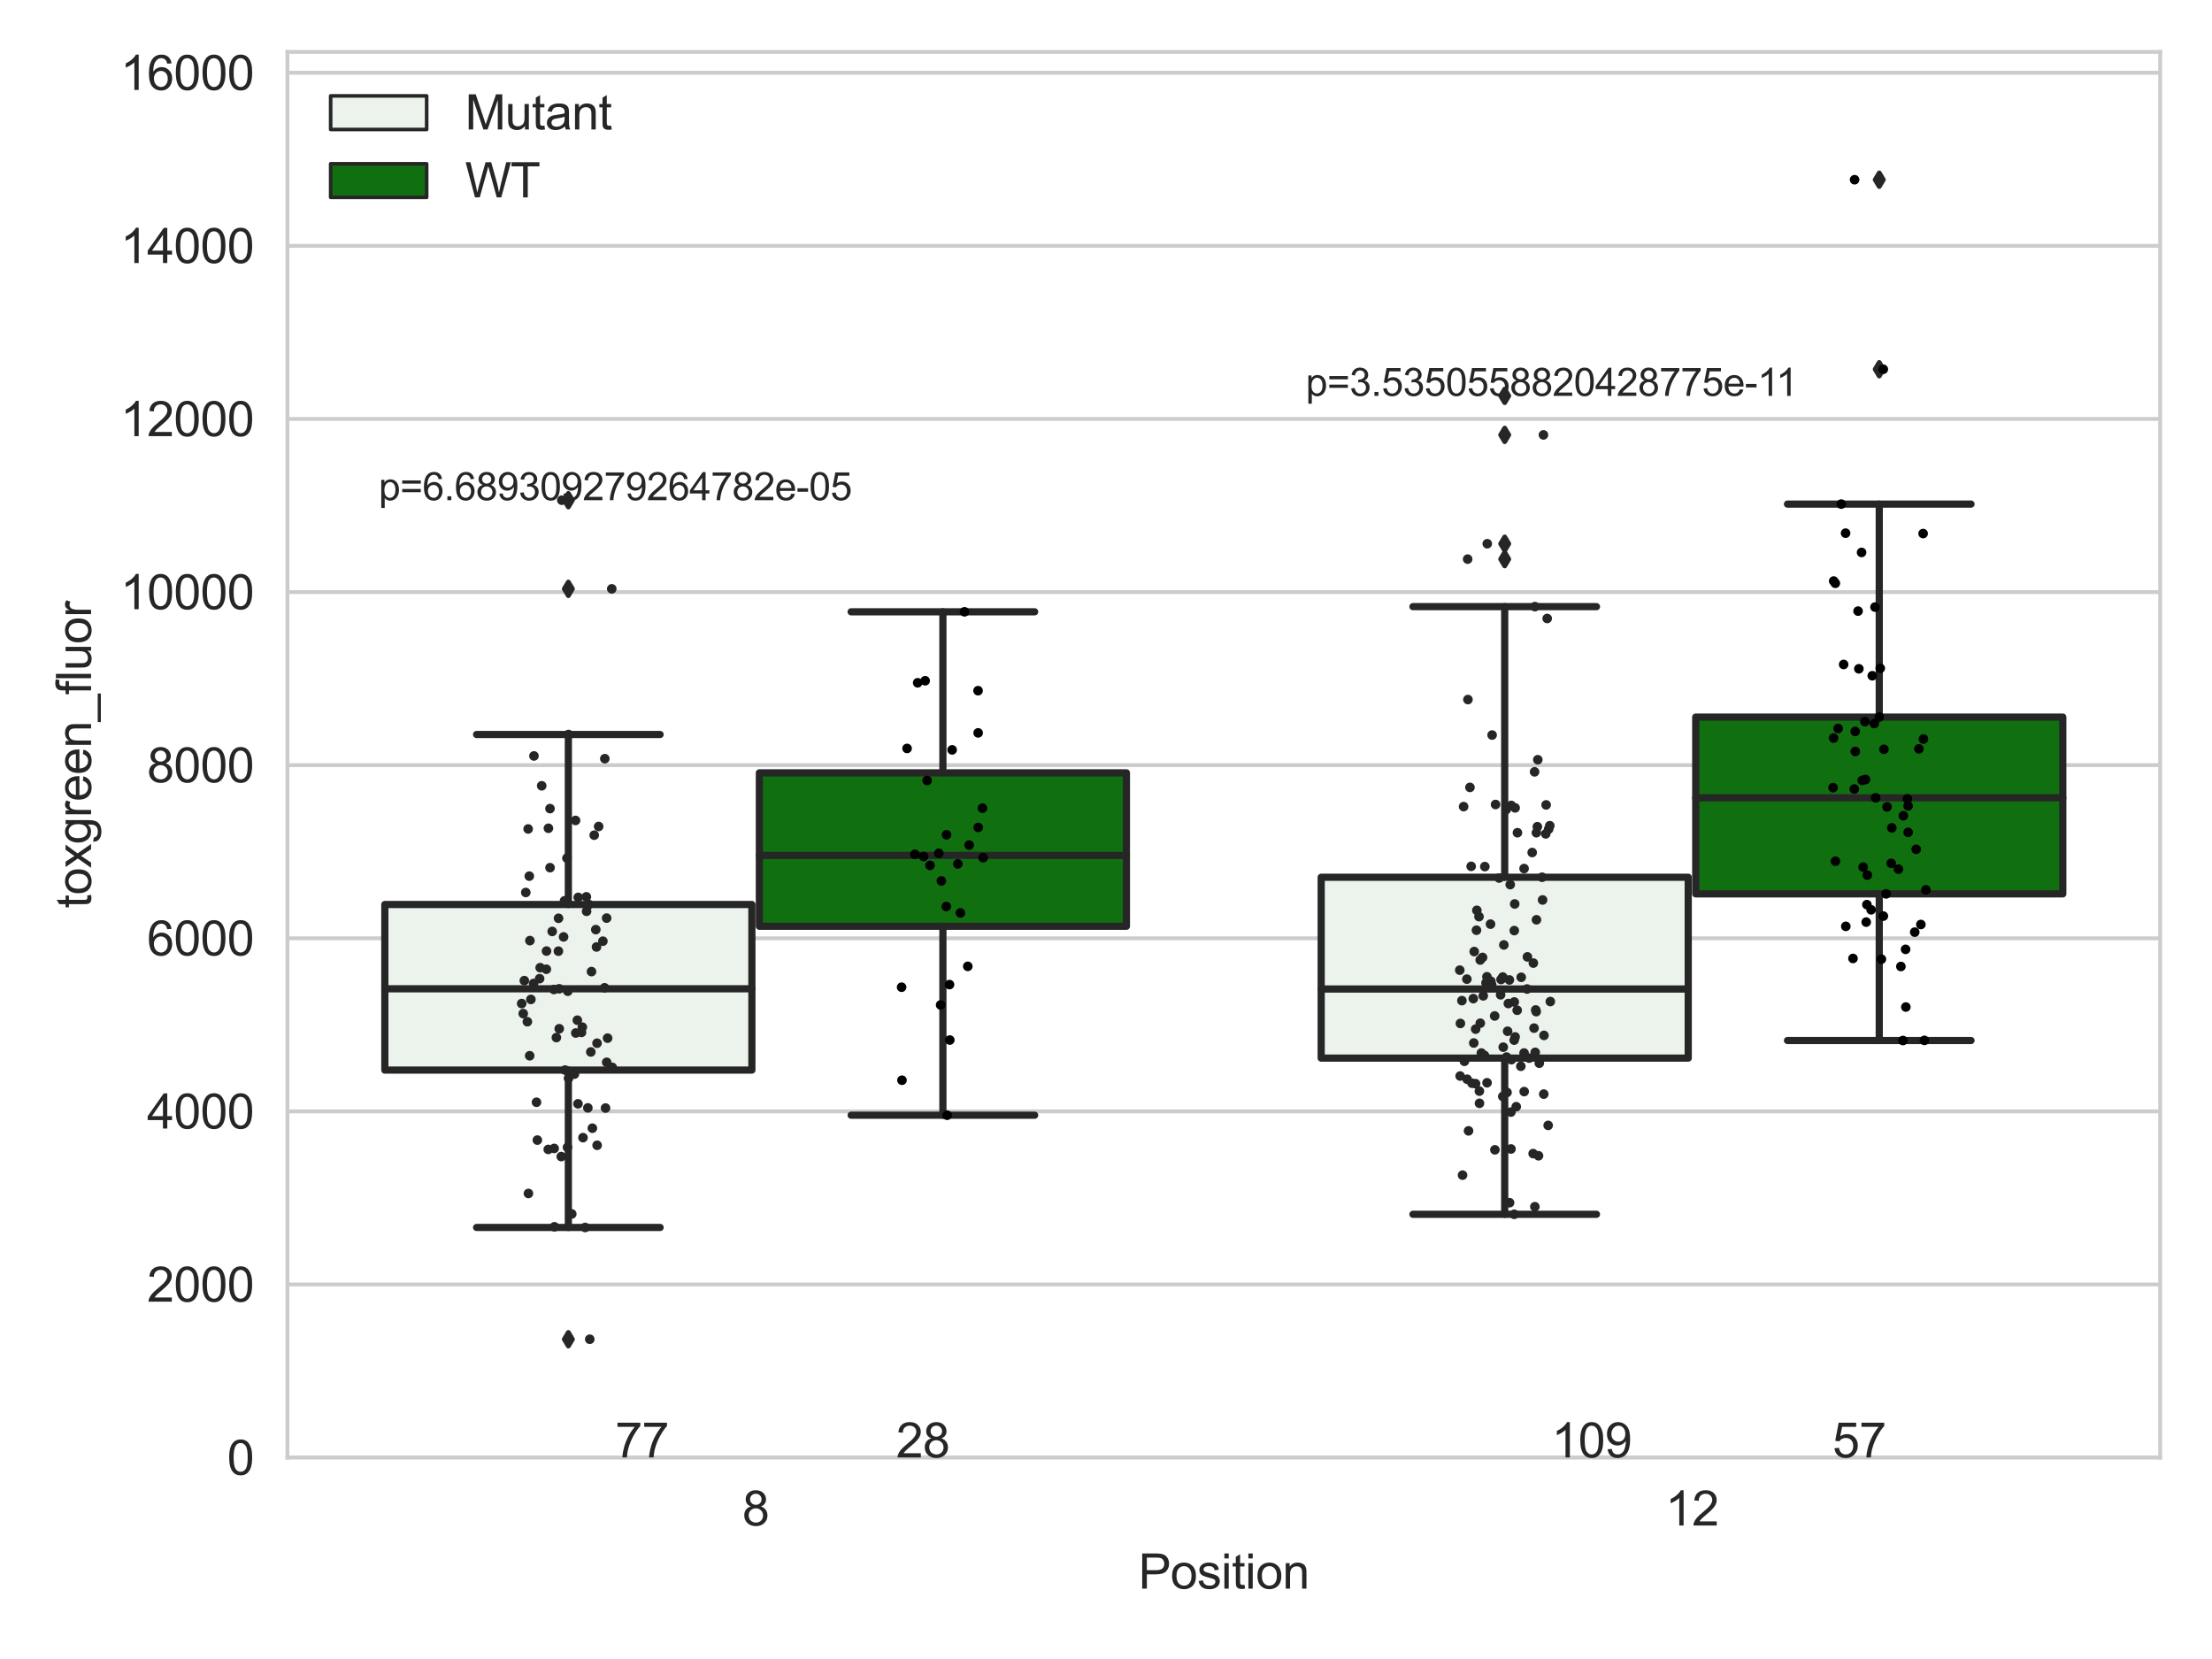 <?xml version="1.0" encoding="utf-8" standalone="no"?>
<!DOCTYPE svg PUBLIC "-//W3C//DTD SVG 1.1//EN"
  "http://www.w3.org/Graphics/SVG/1.1/DTD/svg11.dtd">
<svg xmlns:xlink="http://www.w3.org/1999/xlink" width="460.8pt" height="345.6pt" viewBox="0 0 460.8 345.6" xmlns="http://www.w3.org/2000/svg" version="1.1">
 <defs>
  <style type="text/css">*{stroke-linejoin: round; stroke-linecap: butt}</style>
 </defs>
 <g id="figure_1">
  <g id="patch_1">
   <path d="M 0 345.6 
L 460.8 345.6 
L 460.8 0 
L 0 0 
z
" style="fill: #ffffff"/>
  </g>
  <g id="axes_1">
   <g id="patch_2">
    <path d="M 59.881 303.64 
L 450 303.64 
L 450 10.817 
L 59.881 10.817 
z
" style="fill: #ffffff"/>
   </g>
   <g id="matplotlib.axis_1">
    <g id="xtick_1">
     <g id="text_1">
      <!-- 8 -->
      <g style="fill: #262626" transform="translate(154.63 317.798)scale(0.1 -0.1)">
       <defs>
        <path id="ArialMT-38" d="M 1131 2484 
Q 781 2613 612 2850 
Q 444 3088 444 3419 
Q 444 3919 803 4259 
Q 1163 4600 1759 4600 
Q 2359 4600 2725 4251 
Q 3091 3903 3091 3403 
Q 3091 3084 2923 2848 
Q 2756 2613 2416 2484 
Q 2838 2347 3058 2040 
Q 3278 1734 3278 1309 
Q 3278 722 2862 322 
Q 2447 -78 1769 -78 
Q 1091 -78 675 323 
Q 259 725 259 1325 
Q 259 1772 486 2073 
Q 713 2375 1131 2484 
z
M 1019 3438 
Q 1019 3113 1228 2906 
Q 1438 2700 1772 2700 
Q 2097 2700 2305 2904 
Q 2513 3109 2513 3406 
Q 2513 3716 2298 3927 
Q 2084 4138 1766 4138 
Q 1444 4138 1231 3931 
Q 1019 3725 1019 3438 
z
M 838 1322 
Q 838 1081 952 856 
Q 1066 631 1291 507 
Q 1516 384 1775 384 
Q 2178 384 2440 643 
Q 2703 903 2703 1303 
Q 2703 1709 2433 1975 
Q 2163 2241 1756 2241 
Q 1359 2241 1098 1978 
Q 838 1716 838 1322 
z
" transform="scale(0.016)"/>
       </defs>
       <use xlink:href="#ArialMT-38"/>
      </g>
     </g>
    </g>
    <g id="xtick_2">
     <g id="text_2">
      <!-- 12 -->
      <g style="fill: #262626" transform="translate(346.909 317.798)scale(0.1 -0.1)">
       <defs>
        <path id="ArialMT-31" d="M 2384 0 
L 1822 0 
L 1822 3584 
Q 1619 3391 1289 3197 
Q 959 3003 697 2906 
L 697 3450 
Q 1169 3672 1522 3987 
Q 1875 4303 2022 4600 
L 2384 4600 
L 2384 0 
z
" transform="scale(0.016)"/>
        <path id="ArialMT-32" d="M 3222 541 
L 3222 0 
L 194 0 
Q 188 203 259 391 
Q 375 700 629 1000 
Q 884 1300 1366 1694 
Q 2113 2306 2375 2664 
Q 2638 3022 2638 3341 
Q 2638 3675 2398 3904 
Q 2159 4134 1775 4134 
Q 1369 4134 1125 3890 
Q 881 3647 878 3216 
L 300 3275 
Q 359 3922 746 4261 
Q 1134 4600 1788 4600 
Q 2447 4600 2831 4234 
Q 3216 3869 3216 3328 
Q 3216 3053 3103 2787 
Q 2991 2522 2730 2228 
Q 2469 1934 1863 1422 
Q 1356 997 1212 845 
Q 1069 694 975 541 
L 3222 541 
z
" transform="scale(0.016)"/>
       </defs>
       <use xlink:href="#ArialMT-31"/>
       <use xlink:href="#ArialMT-32" x="55.615"/>
      </g>
     </g>
    </g>
    <g id="text_3">
     <!-- Position -->
     <g style="fill: #262626" transform="translate(237.153 330.943)scale(0.1 -0.1)">
      <defs>
       <path id="ArialMT-50" d="M 494 0 
L 494 4581 
L 2222 4581 
Q 2678 4581 2919 4538 
Q 3256 4481 3484 4323 
Q 3713 4166 3852 3881 
Q 3991 3597 3991 3256 
Q 3991 2672 3619 2267 
Q 3247 1863 2275 1863 
L 1100 1863 
L 1100 0 
L 494 0 
z
M 1100 2403 
L 2284 2403 
Q 2872 2403 3119 2622 
Q 3366 2841 3366 3238 
Q 3366 3525 3220 3729 
Q 3075 3934 2838 4000 
Q 2684 4041 2272 4041 
L 1100 4041 
L 1100 2403 
z
" transform="scale(0.016)"/>
       <path id="ArialMT-6f" d="M 213 1659 
Q 213 2581 725 3025 
Q 1153 3394 1769 3394 
Q 2453 3394 2887 2945 
Q 3322 2497 3322 1706 
Q 3322 1066 3130 698 
Q 2938 331 2570 128 
Q 2203 -75 1769 -75 
Q 1072 -75 642 372 
Q 213 819 213 1659 
z
M 791 1659 
Q 791 1022 1069 705 
Q 1347 388 1769 388 
Q 2188 388 2466 706 
Q 2744 1025 2744 1678 
Q 2744 2294 2464 2611 
Q 2184 2928 1769 2928 
Q 1347 2928 1069 2612 
Q 791 2297 791 1659 
z
" transform="scale(0.016)"/>
       <path id="ArialMT-73" d="M 197 991 
L 753 1078 
Q 800 744 1014 566 
Q 1228 388 1613 388 
Q 2000 388 2187 545 
Q 2375 703 2375 916 
Q 2375 1106 2209 1216 
Q 2094 1291 1634 1406 
Q 1016 1563 777 1677 
Q 538 1791 414 1992 
Q 291 2194 291 2438 
Q 291 2659 392 2848 
Q 494 3038 669 3163 
Q 800 3259 1026 3326 
Q 1253 3394 1513 3394 
Q 1903 3394 2198 3281 
Q 2494 3169 2634 2976 
Q 2775 2784 2828 2463 
L 2278 2388 
Q 2241 2644 2061 2787 
Q 1881 2931 1553 2931 
Q 1166 2931 1000 2803 
Q 834 2675 834 2503 
Q 834 2394 903 2306 
Q 972 2216 1119 2156 
Q 1203 2125 1616 2013 
Q 2213 1853 2448 1751 
Q 2684 1650 2818 1456 
Q 2953 1263 2953 975 
Q 2953 694 2789 445 
Q 2625 197 2315 61 
Q 2006 -75 1616 -75 
Q 969 -75 630 194 
Q 291 463 197 991 
z
" transform="scale(0.016)"/>
       <path id="ArialMT-69" d="M 425 3934 
L 425 4581 
L 988 4581 
L 988 3934 
L 425 3934 
z
M 425 0 
L 425 3319 
L 988 3319 
L 988 0 
L 425 0 
z
" transform="scale(0.016)"/>
       <path id="ArialMT-74" d="M 1650 503 
L 1731 6 
Q 1494 -44 1306 -44 
Q 1000 -44 831 53 
Q 663 150 594 308 
Q 525 466 525 972 
L 525 2881 
L 113 2881 
L 113 3319 
L 525 3319 
L 525 4141 
L 1084 4478 
L 1084 3319 
L 1650 3319 
L 1650 2881 
L 1084 2881 
L 1084 941 
Q 1084 700 1114 631 
Q 1144 563 1211 522 
Q 1278 481 1403 481 
Q 1497 481 1650 503 
z
" transform="scale(0.016)"/>
       <path id="ArialMT-6e" d="M 422 0 
L 422 3319 
L 928 3319 
L 928 2847 
Q 1294 3394 1984 3394 
Q 2284 3394 2536 3286 
Q 2788 3178 2913 3003 
Q 3038 2828 3088 2588 
Q 3119 2431 3119 2041 
L 3119 0 
L 2556 0 
L 2556 2019 
Q 2556 2363 2490 2533 
Q 2425 2703 2258 2804 
Q 2091 2906 1866 2906 
Q 1506 2906 1245 2678 
Q 984 2450 984 1813 
L 984 0 
L 422 0 
z
" transform="scale(0.016)"/>
      </defs>
      <use xlink:href="#ArialMT-50"/>
      <use xlink:href="#ArialMT-6f" x="66.699"/>
      <use xlink:href="#ArialMT-73" x="122.314"/>
      <use xlink:href="#ArialMT-69" x="172.314"/>
      <use xlink:href="#ArialMT-74" x="194.531"/>
      <use xlink:href="#ArialMT-69" x="222.314"/>
      <use xlink:href="#ArialMT-6f" x="244.531"/>
      <use xlink:href="#ArialMT-6e" x="300.146"/>
     </g>
    </g>
   </g>
   <g id="matplotlib.axis_2">
    <g id="ytick_1">
     <g id="line2d_1">
      <path d="M 59.881 303.64 
L 450 303.64 
" clip-path="url(#p0e8545a72a)" style="fill: none; stroke: #cccccc; stroke-width: 0.8; stroke-linecap: round"/>
     </g>
     <g id="text_4">
      <!-- 0 -->
      <g style="fill: #262626" transform="translate(47.32 307.219)scale(0.1 -0.1)">
       <defs>
        <path id="ArialMT-30" d="M 266 2259 
Q 266 3072 433 3567 
Q 600 4063 929 4331 
Q 1259 4600 1759 4600 
Q 2128 4600 2406 4451 
Q 2684 4303 2865 4023 
Q 3047 3744 3150 3342 
Q 3253 2941 3253 2259 
Q 3253 1453 3087 958 
Q 2922 463 2592 192 
Q 2263 -78 1759 -78 
Q 1097 -78 719 397 
Q 266 969 266 2259 
z
M 844 2259 
Q 844 1131 1108 757 
Q 1372 384 1759 384 
Q 2147 384 2411 759 
Q 2675 1134 2675 2259 
Q 2675 3391 2411 3762 
Q 2147 4134 1753 4134 
Q 1366 4134 1134 3806 
Q 844 3388 844 2259 
z
" transform="scale(0.016)"/>
       </defs>
       <use xlink:href="#ArialMT-30"/>
      </g>
     </g>
    </g>
    <g id="ytick_2">
     <g id="line2d_2">
      <path d="M 59.881 267.579 
L 450 267.579 
" clip-path="url(#p0e8545a72a)" style="fill: none; stroke: #cccccc; stroke-width: 0.8; stroke-linecap: round"/>
     </g>
     <g id="text_5">
      <!-- 2000 -->
      <g style="fill: #262626" transform="translate(30.637 271.158)scale(0.1 -0.1)">
       <use xlink:href="#ArialMT-32"/>
       <use xlink:href="#ArialMT-30" x="55.615"/>
       <use xlink:href="#ArialMT-30" x="111.23"/>
       <use xlink:href="#ArialMT-30" x="166.846"/>
      </g>
     </g>
    </g>
    <g id="ytick_3">
     <g id="line2d_3">
      <path d="M 59.881 231.519 
L 450 231.519 
" clip-path="url(#p0e8545a72a)" style="fill: none; stroke: #cccccc; stroke-width: 0.8; stroke-linecap: round"/>
     </g>
     <g id="text_6">
      <!-- 4000 -->
      <g style="fill: #262626" transform="translate(30.637 235.098)scale(0.1 -0.1)">
       <defs>
        <path id="ArialMT-34" d="M 2069 0 
L 2069 1097 
L 81 1097 
L 81 1613 
L 2172 4581 
L 2631 4581 
L 2631 1613 
L 3250 1613 
L 3250 1097 
L 2631 1097 
L 2631 0 
L 2069 0 
z
M 2069 1613 
L 2069 3678 
L 634 1613 
L 2069 1613 
z
" transform="scale(0.016)"/>
       </defs>
       <use xlink:href="#ArialMT-34"/>
       <use xlink:href="#ArialMT-30" x="55.615"/>
       <use xlink:href="#ArialMT-30" x="111.23"/>
       <use xlink:href="#ArialMT-30" x="166.846"/>
      </g>
     </g>
    </g>
    <g id="ytick_4">
     <g id="line2d_4">
      <path d="M 59.881 195.458 
L 450 195.458 
" clip-path="url(#p0e8545a72a)" style="fill: none; stroke: #cccccc; stroke-width: 0.8; stroke-linecap: round"/>
     </g>
     <g id="text_7">
      <!-- 6000 -->
      <g style="fill: #262626" transform="translate(30.637 199.037)scale(0.1 -0.1)">
       <defs>
        <path id="ArialMT-36" d="M 3184 3459 
L 2625 3416 
Q 2550 3747 2413 3897 
Q 2184 4138 1850 4138 
Q 1581 4138 1378 3988 
Q 1113 3794 959 3422 
Q 806 3050 800 2363 
Q 1003 2672 1297 2822 
Q 1591 2972 1913 2972 
Q 2475 2972 2870 2558 
Q 3266 2144 3266 1488 
Q 3266 1056 3080 686 
Q 2894 316 2569 119 
Q 2244 -78 1831 -78 
Q 1128 -78 684 439 
Q 241 956 241 2144 
Q 241 3472 731 4075 
Q 1159 4600 1884 4600 
Q 2425 4600 2770 4297 
Q 3116 3994 3184 3459 
z
M 888 1484 
Q 888 1194 1011 928 
Q 1134 663 1356 523 
Q 1578 384 1822 384 
Q 2178 384 2434 671 
Q 2691 959 2691 1453 
Q 2691 1928 2437 2201 
Q 2184 2475 1800 2475 
Q 1419 2475 1153 2201 
Q 888 1928 888 1484 
z
" transform="scale(0.016)"/>
       </defs>
       <use xlink:href="#ArialMT-36"/>
       <use xlink:href="#ArialMT-30" x="55.615"/>
       <use xlink:href="#ArialMT-30" x="111.23"/>
       <use xlink:href="#ArialMT-30" x="166.846"/>
      </g>
     </g>
    </g>
    <g id="ytick_5">
     <g id="line2d_5">
      <path d="M 59.881 159.398 
L 450 159.398 
" clip-path="url(#p0e8545a72a)" style="fill: none; stroke: #cccccc; stroke-width: 0.8; stroke-linecap: round"/>
     </g>
     <g id="text_8">
      <!-- 8000 -->
      <g style="fill: #262626" transform="translate(30.637 162.977)scale(0.1 -0.1)">
       <use xlink:href="#ArialMT-38"/>
       <use xlink:href="#ArialMT-30" x="55.615"/>
       <use xlink:href="#ArialMT-30" x="111.23"/>
       <use xlink:href="#ArialMT-30" x="166.846"/>
      </g>
     </g>
    </g>
    <g id="ytick_6">
     <g id="line2d_6">
      <path d="M 59.881 123.337 
L 450 123.337 
" clip-path="url(#p0e8545a72a)" style="fill: none; stroke: #cccccc; stroke-width: 0.8; stroke-linecap: round"/>
     </g>
     <g id="text_9">
      <!-- 10000 -->
      <g style="fill: #262626" transform="translate(25.077 126.916)scale(0.1 -0.1)">
       <use xlink:href="#ArialMT-31"/>
       <use xlink:href="#ArialMT-30" x="55.615"/>
       <use xlink:href="#ArialMT-30" x="111.23"/>
       <use xlink:href="#ArialMT-30" x="166.846"/>
       <use xlink:href="#ArialMT-30" x="222.461"/>
      </g>
     </g>
    </g>
    <g id="ytick_7">
     <g id="line2d_7">
      <path d="M 59.881 87.277 
L 450 87.277 
" clip-path="url(#p0e8545a72a)" style="fill: none; stroke: #cccccc; stroke-width: 0.8; stroke-linecap: round"/>
     </g>
     <g id="text_10">
      <!-- 12000 -->
      <g style="fill: #262626" transform="translate(25.077 90.856)scale(0.1 -0.1)">
       <use xlink:href="#ArialMT-31"/>
       <use xlink:href="#ArialMT-32" x="55.615"/>
       <use xlink:href="#ArialMT-30" x="111.23"/>
       <use xlink:href="#ArialMT-30" x="166.846"/>
       <use xlink:href="#ArialMT-30" x="222.461"/>
      </g>
     </g>
    </g>
    <g id="ytick_8">
     <g id="line2d_8">
      <path d="M 59.881 51.216 
L 450 51.216 
" clip-path="url(#p0e8545a72a)" style="fill: none; stroke: #cccccc; stroke-width: 0.8; stroke-linecap: round"/>
     </g>
     <g id="text_11">
      <!-- 14000 -->
      <g style="fill: #262626" transform="translate(25.077 54.795)scale(0.1 -0.1)">
       <use xlink:href="#ArialMT-31"/>
       <use xlink:href="#ArialMT-34" x="55.615"/>
       <use xlink:href="#ArialMT-30" x="111.23"/>
       <use xlink:href="#ArialMT-30" x="166.846"/>
       <use xlink:href="#ArialMT-30" x="222.461"/>
      </g>
     </g>
    </g>
    <g id="ytick_9">
     <g id="line2d_9">
      <path d="M 59.881 15.156 
L 450 15.156 
" clip-path="url(#p0e8545a72a)" style="fill: none; stroke: #cccccc; stroke-width: 0.8; stroke-linecap: round"/>
     </g>
     <g id="text_12">
      <!-- 16000 -->
      <g style="fill: #262626" transform="translate(25.077 18.735)scale(0.1 -0.1)">
       <use xlink:href="#ArialMT-31"/>
       <use xlink:href="#ArialMT-36" x="55.615"/>
       <use xlink:href="#ArialMT-30" x="111.23"/>
       <use xlink:href="#ArialMT-30" x="166.846"/>
       <use xlink:href="#ArialMT-30" x="222.461"/>
      </g>
     </g>
    </g>
    <g id="text_13">
     <!-- toxgreen_fluor -->
     <g style="fill: #262626" transform="translate(18.972 189.191)rotate(-90)scale(0.1 -0.1)">
      <defs>
       <path id="ArialMT-78" d="M 47 0 
L 1259 1725 
L 138 3319 
L 841 3319 
L 1350 2541 
Q 1494 2319 1581 2169 
Q 1719 2375 1834 2534 
L 2394 3319 
L 3066 3319 
L 1919 1756 
L 3153 0 
L 2463 0 
L 1781 1031 
L 1600 1309 
L 728 0 
L 47 0 
z
" transform="scale(0.016)"/>
       <path id="ArialMT-67" d="M 319 -275 
L 866 -356 
Q 900 -609 1056 -725 
Q 1266 -881 1628 -881 
Q 2019 -881 2231 -725 
Q 2444 -569 2519 -288 
Q 2563 -116 2559 434 
Q 2191 0 1641 0 
Q 956 0 581 494 
Q 206 988 206 1678 
Q 206 2153 378 2554 
Q 550 2956 876 3175 
Q 1203 3394 1644 3394 
Q 2231 3394 2613 2919 
L 2613 3319 
L 3131 3319 
L 3131 450 
Q 3131 -325 2973 -648 
Q 2816 -972 2473 -1159 
Q 2131 -1347 1631 -1347 
Q 1038 -1347 672 -1080 
Q 306 -813 319 -275 
z
M 784 1719 
Q 784 1066 1043 766 
Q 1303 466 1694 466 
Q 2081 466 2343 764 
Q 2606 1063 2606 1700 
Q 2606 2309 2336 2618 
Q 2066 2928 1684 2928 
Q 1309 2928 1046 2623 
Q 784 2319 784 1719 
z
" transform="scale(0.016)"/>
       <path id="ArialMT-72" d="M 416 0 
L 416 3319 
L 922 3319 
L 922 2816 
Q 1116 3169 1280 3281 
Q 1444 3394 1641 3394 
Q 1925 3394 2219 3213 
L 2025 2691 
Q 1819 2813 1613 2813 
Q 1428 2813 1281 2702 
Q 1134 2591 1072 2394 
Q 978 2094 978 1738 
L 978 0 
L 416 0 
z
" transform="scale(0.016)"/>
       <path id="ArialMT-65" d="M 2694 1069 
L 3275 997 
Q 3138 488 2766 206 
Q 2394 -75 1816 -75 
Q 1088 -75 661 373 
Q 234 822 234 1631 
Q 234 2469 665 2931 
Q 1097 3394 1784 3394 
Q 2450 3394 2872 2941 
Q 3294 2488 3294 1666 
Q 3294 1616 3291 1516 
L 816 1516 
Q 847 969 1125 678 
Q 1403 388 1819 388 
Q 2128 388 2347 550 
Q 2566 713 2694 1069 
z
M 847 1978 
L 2700 1978 
Q 2663 2397 2488 2606 
Q 2219 2931 1791 2931 
Q 1403 2931 1139 2672 
Q 875 2413 847 1978 
z
" transform="scale(0.016)"/>
       <path id="ArialMT-5f" d="M -97 -1272 
L -97 -866 
L 3631 -866 
L 3631 -1272 
L -97 -1272 
z
" transform="scale(0.016)"/>
       <path id="ArialMT-66" d="M 556 0 
L 556 2881 
L 59 2881 
L 59 3319 
L 556 3319 
L 556 3672 
Q 556 4006 616 4169 
Q 697 4388 901 4523 
Q 1106 4659 1475 4659 
Q 1713 4659 2000 4603 
L 1916 4113 
Q 1741 4144 1584 4144 
Q 1328 4144 1222 4034 
Q 1116 3925 1116 3625 
L 1116 3319 
L 1763 3319 
L 1763 2881 
L 1116 2881 
L 1116 0 
L 556 0 
z
" transform="scale(0.016)"/>
       <path id="ArialMT-6c" d="M 409 0 
L 409 4581 
L 972 4581 
L 972 0 
L 409 0 
z
" transform="scale(0.016)"/>
       <path id="ArialMT-75" d="M 2597 0 
L 2597 488 
Q 2209 -75 1544 -75 
Q 1250 -75 995 37 
Q 741 150 617 320 
Q 494 491 444 738 
Q 409 903 409 1263 
L 409 3319 
L 972 3319 
L 972 1478 
Q 972 1038 1006 884 
Q 1059 663 1231 536 
Q 1403 409 1656 409 
Q 1909 409 2131 539 
Q 2353 669 2445 892 
Q 2538 1116 2538 1541 
L 2538 3319 
L 3100 3319 
L 3100 0 
L 2597 0 
z
" transform="scale(0.016)"/>
      </defs>
      <use xlink:href="#ArialMT-74"/>
      <use xlink:href="#ArialMT-6f" x="27.783"/>
      <use xlink:href="#ArialMT-78" x="83.398"/>
      <use xlink:href="#ArialMT-67" x="133.398"/>
      <use xlink:href="#ArialMT-72" x="189.014"/>
      <use xlink:href="#ArialMT-65" x="222.314"/>
      <use xlink:href="#ArialMT-65" x="277.93"/>
      <use xlink:href="#ArialMT-6e" x="333.545"/>
      <use xlink:href="#ArialMT-5f" x="389.16"/>
      <use xlink:href="#ArialMT-66" x="444.775"/>
      <use xlink:href="#ArialMT-6c" x="472.559"/>
      <use xlink:href="#ArialMT-75" x="494.775"/>
      <use xlink:href="#ArialMT-6f" x="550.391"/>
      <use xlink:href="#ArialMT-72" x="606.006"/>
     </g>
    </g>
   </g>
   <g id="patch_3">
    <path d="M 80.167 222.918 
L 156.631 222.918 
L 156.631 188.425 
L 80.167 188.425 
L 80.167 222.918 
z
" clip-path="url(#p0e8545a72a)" style="fill: #ecf2ec; stroke: #262626; stroke-width: 1.5; stroke-linejoin: miter"/>
   </g>
   <g id="patch_4">
    <path d="M 158.191 192.958 
L 234.654 192.958 
L 234.654 160.994 
L 158.191 160.994 
L 158.191 192.958 
z
" clip-path="url(#p0e8545a72a)" style="fill: #107010; stroke: #262626; stroke-width: 1.5; stroke-linejoin: miter"/>
   </g>
   <g id="patch_5">
    <path d="M 275.227 220.424 
L 351.69 220.424 
L 351.69 182.747 
L 275.227 182.747 
L 275.227 220.424 
z
" clip-path="url(#p0e8545a72a)" style="fill: #ecf2ec; stroke: #262626; stroke-width: 1.5; stroke-linejoin: miter"/>
   </g>
   <g id="patch_6">
    <path d="M 353.251 186.215 
L 429.714 186.215 
L 429.714 149.382 
L 353.251 149.382 
L 353.251 186.215 
z
" clip-path="url(#p0e8545a72a)" style="fill: #107010; stroke: #262626; stroke-width: 1.5; stroke-linejoin: miter"/>
   </g>
   <g id="patch_7">
    <path d="M 157.411 303.64 
L 157.411 303.64 
L 157.411 303.64 
L 157.411 303.64 
z
" clip-path="url(#p0e8545a72a)" style="fill: #ecf2ec; stroke: #262626; stroke-width: 0.75; stroke-linejoin: miter"/>
   </g>
   <g id="patch_8">
    <path d="M 157.411 303.64 
L 157.411 303.64 
L 157.411 303.64 
L 157.411 303.64 
z
" clip-path="url(#p0e8545a72a)" style="fill: #107010; stroke: #262626; stroke-width: 0.75; stroke-linejoin: miter"/>
   </g>
   <g id="PathCollection_1"/>
   <g id="PathCollection_2"/>
   <g id="line2d_10">
    <path d="M 118.399 222.918 
L 118.399 255.704 
" clip-path="url(#p0e8545a72a)" style="fill: none; stroke: #262626; stroke-width: 1.5; stroke-linecap: round"/>
   </g>
   <g id="line2d_11">
    <path d="M 118.399 188.425 
L 118.399 153.012 
" clip-path="url(#p0e8545a72a)" style="fill: none; stroke: #262626; stroke-width: 1.5; stroke-linecap: round"/>
   </g>
   <g id="line2d_12">
    <path d="M 99.283 255.704 
L 137.515 255.704 
" clip-path="url(#p0e8545a72a)" style="fill: none; stroke: #262626; stroke-width: 1.5; stroke-linecap: round"/>
   </g>
   <g id="line2d_13">
    <path d="M 99.283 153.012 
L 137.515 153.012 
" clip-path="url(#p0e8545a72a)" style="fill: none; stroke: #262626; stroke-width: 1.5; stroke-linecap: round"/>
   </g>
   <g id="line2d_14">
    <defs>
     <path id="m167c414ab9" d="M -0 1.414 
L 0.849 0 
L 0 -1.414 
L -0.849 -0 
z
" style="stroke: #262626; stroke-linejoin: miter"/>
    </defs>
    <g clip-path="url(#p0e8545a72a)">
     <use xlink:href="#m167c414ab9" x="118.399" y="278.989" style="fill: #262626; stroke: #262626; stroke-linejoin: miter"/>
     <use xlink:href="#m167c414ab9" x="118.399" y="104.201" style="fill: #262626; stroke: #262626; stroke-linejoin: miter"/>
     <use xlink:href="#m167c414ab9" x="118.399" y="122.668" style="fill: #262626; stroke: #262626; stroke-linejoin: miter"/>
    </g>
   </g>
   <g id="line2d_15">
    <path d="M 196.423 192.958 
L 196.423 232.322 
" clip-path="url(#p0e8545a72a)" style="fill: none; stroke: #262626; stroke-width: 1.5; stroke-linecap: round"/>
   </g>
   <g id="line2d_16">
    <path d="M 196.423 160.994 
L 196.423 127.449 
" clip-path="url(#p0e8545a72a)" style="fill: none; stroke: #262626; stroke-width: 1.5; stroke-linecap: round"/>
   </g>
   <g id="line2d_17">
    <path d="M 177.307 232.322 
L 215.539 232.322 
" clip-path="url(#p0e8545a72a)" style="fill: none; stroke: #262626; stroke-width: 1.5; stroke-linecap: round"/>
   </g>
   <g id="line2d_18">
    <path d="M 177.307 127.449 
L 215.539 127.449 
" clip-path="url(#p0e8545a72a)" style="fill: none; stroke: #262626; stroke-width: 1.5; stroke-linecap: round"/>
   </g>
   <g id="line2d_19"/>
   <g id="line2d_20">
    <path d="M 313.458 220.424 
L 313.458 252.961 
" clip-path="url(#p0e8545a72a)" style="fill: none; stroke: #262626; stroke-width: 1.5; stroke-linecap: round"/>
   </g>
   <g id="line2d_21">
    <path d="M 313.458 182.747 
L 313.458 126.373 
" clip-path="url(#p0e8545a72a)" style="fill: none; stroke: #262626; stroke-width: 1.5; stroke-linecap: round"/>
   </g>
   <g id="line2d_22">
    <path d="M 294.343 252.961 
L 332.574 252.961 
" clip-path="url(#p0e8545a72a)" style="fill: none; stroke: #262626; stroke-width: 1.5; stroke-linecap: round"/>
   </g>
   <g id="line2d_23">
    <path d="M 294.343 126.373 
L 332.574 126.373 
" clip-path="url(#p0e8545a72a)" style="fill: none; stroke: #262626; stroke-width: 1.5; stroke-linecap: round"/>
   </g>
   <g id="line2d_24">
    <g clip-path="url(#p0e8545a72a)">
     <use xlink:href="#m167c414ab9" x="313.458" y="82.466" style="fill: #262626; stroke: #262626; stroke-linejoin: miter"/>
     <use xlink:href="#m167c414ab9" x="313.458" y="113.269" style="fill: #262626; stroke: #262626; stroke-linejoin: miter"/>
     <use xlink:href="#m167c414ab9" x="313.458" y="116.475" style="fill: #262626; stroke: #262626; stroke-linejoin: miter"/>
     <use xlink:href="#m167c414ab9" x="313.458" y="90.597" style="fill: #262626; stroke: #262626; stroke-linejoin: miter"/>
    </g>
   </g>
   <g id="line2d_25">
    <path d="M 391.482 186.215 
L 391.482 216.758 
" clip-path="url(#p0e8545a72a)" style="fill: none; stroke: #262626; stroke-width: 1.5; stroke-linecap: round"/>
   </g>
   <g id="line2d_26">
    <path d="M 391.482 149.382 
L 391.482 105.011 
" clip-path="url(#p0e8545a72a)" style="fill: none; stroke: #262626; stroke-width: 1.5; stroke-linecap: round"/>
   </g>
   <g id="line2d_27">
    <path d="M 372.366 216.758 
L 410.598 216.758 
" clip-path="url(#p0e8545a72a)" style="fill: none; stroke: #262626; stroke-width: 1.5; stroke-linecap: round"/>
   </g>
   <g id="line2d_28">
    <path d="M 372.366 105.011 
L 410.598 105.011 
" clip-path="url(#p0e8545a72a)" style="fill: none; stroke: #262626; stroke-width: 1.5; stroke-linecap: round"/>
   </g>
   <g id="line2d_29">
    <g clip-path="url(#p0e8545a72a)">
     <use xlink:href="#m167c414ab9" x="391.482" y="76.922" style="fill: #262626; stroke: #262626; stroke-linejoin: miter"/>
     <use xlink:href="#m167c414ab9" x="391.482" y="37.437" style="fill: #262626; stroke: #262626; stroke-linejoin: miter"/>
    </g>
   </g>
   <g id="line2d_30">
    <path d="M 80.167 205.983 
L 156.631 205.983 
" clip-path="url(#p0e8545a72a)" style="fill: none; stroke: #262626; stroke-width: 1.5; stroke-linecap: round"/>
   </g>
   <g id="line2d_31">
    <path d="M 158.191 178.198 
L 234.654 178.198 
" clip-path="url(#p0e8545a72a)" style="fill: none; stroke: #262626; stroke-width: 1.5; stroke-linecap: round"/>
   </g>
   <g id="line2d_32">
    <path d="M 275.227 206.027 
L 351.69 206.027 
" clip-path="url(#p0e8545a72a)" style="fill: none; stroke: #262626; stroke-width: 1.5; stroke-linecap: round"/>
   </g>
   <g id="line2d_33">
    <path d="M 353.251 166.198 
L 429.714 166.198 
" clip-path="url(#p0e8545a72a)" style="fill: none; stroke: #262626; stroke-width: 1.5; stroke-linecap: round"/>
   </g>
   <g id="patch_9">
    <path d="M 59.881 303.64 
L 59.881 10.817 
" style="fill: none; stroke: #cccccc; stroke-width: 0.8; stroke-linejoin: miter; stroke-linecap: square"/>
   </g>
   <g id="patch_10">
    <path d="M 450 303.64 
L 450 10.817 
" style="fill: none; stroke: #cccccc; stroke-width: 0.8; stroke-linejoin: miter; stroke-linecap: square"/>
   </g>
   <g id="patch_11">
    <path d="M 59.881 303.64 
L 450 303.64 
" style="fill: none; stroke: #cccccc; stroke-width: 0.8; stroke-linejoin: miter; stroke-linecap: square"/>
   </g>
   <g id="patch_12">
    <path d="M 59.881 10.817 
L 450 10.817 
" style="fill: none; stroke: #cccccc; stroke-width: 0.8; stroke-linejoin: miter; stroke-linecap: square"/>
   </g>
   <g id="PathCollection_3">
    <defs>
     <path id="C0_0_c42048d0e0" d="M 0 1 
C 0.265 1 0.52 0.895 0.707 0.707 
C 0.895 0.52 1 0.265 1 -0 
C 1 -0.265 0.895 -0.52 0.707 -0.707 
C 0.52 -0.895 0.265 -1 0 -1 
C -0.265 -1 -0.52 -0.895 -0.707 -0.707 
C -0.895 -0.52 -1 -0.265 -1 0 
C -1 0.265 -0.895 0.52 -0.707 0.707 
C -0.52 0.895 -0.265 1 0 1 
z
"/>
    </defs>
    <g clip-path="url(#p0e8545a72a)">
     <use xlink:href="#C0_0_c42048d0e0" x="125.594" y="196.067" style="fill: #262626"/>
    </g>
    <g clip-path="url(#p0e8545a72a)">
     <use xlink:href="#C0_0_c42048d0e0" x="113.814" y="201.912" style="fill: #262626"/>
    </g>
    <g clip-path="url(#p0e8545a72a)">
     <use xlink:href="#C0_0_c42048d0e0" x="110.343" y="219.931" style="fill: #262626"/>
    </g>
    <g clip-path="url(#p0e8545a72a)">
     <use xlink:href="#C0_0_c42048d0e0" x="121.142" y="215.069" style="fill: #262626"/>
    </g>
    <g clip-path="url(#p0e8545a72a)">
     <use xlink:href="#C0_0_c42048d0e0" x="111.762" y="229.622" style="fill: #262626"/>
    </g>
    <g clip-path="url(#p0e8545a72a)">
     <use xlink:href="#C0_0_c42048d0e0" x="112.414" y="203.871" style="fill: #262626"/>
    </g>
    <g clip-path="url(#p0e8545a72a)">
     <use xlink:href="#C0_0_c42048d0e0" x="126.384" y="221.296" style="fill: #262626"/>
    </g>
    <g clip-path="url(#p0e8545a72a)">
     <use xlink:href="#C0_0_c42048d0e0" x="110.388" y="195.947" style="fill: #262626"/>
    </g>
    <g clip-path="url(#p0e8545a72a)">
     <use xlink:href="#C0_0_c42048d0e0" x="121.31" y="213.97" style="fill: #262626"/>
    </g>
    <g clip-path="url(#p0e8545a72a)">
     <use xlink:href="#C0_0_c42048d0e0" x="121.448" y="236.993" style="fill: #262626"/>
    </g>
    <g clip-path="url(#p0e8545a72a)">
     <use xlink:href="#C0_0_c42048d0e0" x="118.433" y="224.623" style="fill: #262626"/>
    </g>
    <g clip-path="url(#p0e8545a72a)">
     <use xlink:href="#C0_0_c42048d0e0" x="116.488" y="205.983" style="fill: #262626"/>
    </g>
    <g clip-path="url(#p0e8545a72a)">
     <use xlink:href="#C0_0_c42048d0e0" x="110.024" y="172.684" style="fill: #262626"/>
    </g>
    <g clip-path="url(#p0e8545a72a)">
     <use xlink:href="#C0_0_c42048d0e0" x="118.218" y="239.011" style="fill: #262626"/>
    </g>
    <g clip-path="url(#p0e8545a72a)">
     <use xlink:href="#C0_0_c42048d0e0" x="115.445" y="239.239" style="fill: #262626"/>
    </g>
    <g clip-path="url(#p0e8545a72a)">
     <use xlink:href="#C0_0_c42048d0e0" x="123.403" y="235.025" style="fill: #262626"/>
    </g>
    <g clip-path="url(#p0e8545a72a)">
     <use xlink:href="#C0_0_c42048d0e0" x="119.896" y="170.913" style="fill: #262626"/>
    </g>
    <g clip-path="url(#p0e8545a72a)">
     <use xlink:href="#C0_0_c42048d0e0" x="117.405" y="195.173" style="fill: #262626"/>
    </g>
    <g clip-path="url(#p0e8545a72a)">
     <use xlink:href="#C0_0_c42048d0e0" x="111.159" y="204.876" style="fill: #262626"/>
    </g>
    <g clip-path="url(#p0e8545a72a)">
     <use xlink:href="#C0_0_c42048d0e0" x="111.941" y="237.502" style="fill: #262626"/>
    </g>
    <g clip-path="url(#p0e8545a72a)">
     <use xlink:href="#C0_0_c42048d0e0" x="119.11" y="252.886" style="fill: #262626"/>
    </g>
    <g clip-path="url(#p0e8545a72a)">
     <use xlink:href="#C0_0_c42048d0e0" x="114.249" y="172.543" style="fill: #262626"/>
    </g>
    <g clip-path="url(#p0e8545a72a)">
     <use xlink:href="#C0_0_c42048d0e0" x="127.548" y="222.358" style="fill: #262626"/>
    </g>
    <g clip-path="url(#p0e8545a72a)">
     <use xlink:href="#C0_0_c42048d0e0" x="120.272" y="212.525" style="fill: #262626"/>
    </g>
    <g clip-path="url(#p0e8545a72a)">
     <use xlink:href="#C0_0_c42048d0e0" x="112.526" y="201.584" style="fill: #262626"/>
    </g>
    <g clip-path="url(#p0e8545a72a)">
     <use xlink:href="#C0_0_c42048d0e0" x="113.852" y="198.125" style="fill: #262626"/>
    </g>
    <g clip-path="url(#p0e8545a72a)">
     <use xlink:href="#C0_0_c42048d0e0" x="124.262" y="197.269" style="fill: #262626"/>
    </g>
    <g clip-path="url(#p0e8545a72a)">
     <use xlink:href="#C0_0_c42048d0e0" x="108.679" y="209.056" style="fill: #262626"/>
    </g>
    <g clip-path="url(#p0e8545a72a)">
     <use xlink:href="#C0_0_c42048d0e0" x="116.351" y="191.295" style="fill: #262626"/>
    </g>
    <g clip-path="url(#p0e8545a72a)">
     <use xlink:href="#C0_0_c42048d0e0" x="109.001" y="211.148" style="fill: #262626"/>
    </g>
    <g clip-path="url(#p0e8545a72a)">
     <use xlink:href="#C0_0_c42048d0e0" x="122.859" y="278.989" style="fill: #262626"/>
    </g>
    <g clip-path="url(#p0e8545a72a)">
     <use xlink:href="#C0_0_c42048d0e0" x="110.594" y="208.195" style="fill: #262626"/>
    </g>
    <g clip-path="url(#p0e8545a72a)">
     <use xlink:href="#C0_0_c42048d0e0" x="115.391" y="206.127" style="fill: #262626"/>
    </g>
    <g clip-path="url(#p0e8545a72a)">
     <use xlink:href="#C0_0_c42048d0e0" x="117.6" y="187.654" style="fill: #262626"/>
    </g>
    <g clip-path="url(#p0e8545a72a)">
     <use xlink:href="#C0_0_c42048d0e0" x="124.116" y="193.655" style="fill: #262626"/>
    </g>
    <g clip-path="url(#p0e8545a72a)">
     <use xlink:href="#C0_0_c42048d0e0" x="116.326" y="198.147" style="fill: #262626"/>
    </g>
    <g clip-path="url(#p0e8545a72a)">
     <use xlink:href="#C0_0_c42048d0e0" x="125.993" y="158.047" style="fill: #262626"/>
    </g>
    <g clip-path="url(#p0e8545a72a)">
     <use xlink:href="#C0_0_c42048d0e0" x="123.787" y="173.981" style="fill: #262626"/>
    </g>
    <g clip-path="url(#p0e8545a72a)">
     <use xlink:href="#C0_0_c42048d0e0" x="119.947" y="215.192" style="fill: #262626"/>
    </g>
    <g clip-path="url(#p0e8545a72a)">
     <use xlink:href="#C0_0_c42048d0e0" x="112.848" y="163.693" style="fill: #262626"/>
    </g>
    <g clip-path="url(#p0e8545a72a)">
     <use xlink:href="#C0_0_c42048d0e0" x="114.583" y="180.752" style="fill: #262626"/>
    </g>
    <g clip-path="url(#p0e8545a72a)">
     <use xlink:href="#C0_0_c42048d0e0" x="120.402" y="229.945" style="fill: #262626"/>
    </g>
    <g clip-path="url(#p0e8545a72a)">
     <use xlink:href="#C0_0_c42048d0e0" x="118.106" y="178.769" style="fill: #262626"/>
    </g>
    <g clip-path="url(#p0e8545a72a)">
     <use xlink:href="#C0_0_c42048d0e0" x="115.494" y="255.561" style="fill: #262626"/>
    </g>
    <g clip-path="url(#p0e8545a72a)">
     <use xlink:href="#C0_0_c42048d0e0" x="122.69" y="188.425" style="fill: #262626"/>
    </g>
    <g clip-path="url(#p0e8545a72a)">
     <use xlink:href="#C0_0_c42048d0e0" x="117.725" y="222.918" style="fill: #262626"/>
    </g>
    <g clip-path="url(#p0e8545a72a)">
     <use xlink:href="#C0_0_c42048d0e0" x="126.575" y="216.264" style="fill: #262626"/>
    </g>
    <g clip-path="url(#p0e8545a72a)">
     <use xlink:href="#C0_0_c42048d0e0" x="114.576" y="168.449" style="fill: #262626"/>
    </g>
    <g clip-path="url(#p0e8545a72a)">
     <use xlink:href="#C0_0_c42048d0e0" x="117.037" y="104.201" style="fill: #262626"/>
    </g>
    <g clip-path="url(#p0e8545a72a)">
     <use xlink:href="#C0_0_c42048d0e0" x="114.213" y="239.445" style="fill: #262626"/>
    </g>
    <g clip-path="url(#p0e8545a72a)">
     <use xlink:href="#C0_0_c42048d0e0" x="111.237" y="157.477" style="fill: #262626"/>
    </g>
    <g clip-path="url(#p0e8545a72a)">
     <use xlink:href="#C0_0_c42048d0e0" x="121.906" y="255.704" style="fill: #262626"/>
    </g>
    <g clip-path="url(#p0e8545a72a)">
     <use xlink:href="#C0_0_c42048d0e0" x="118.435" y="153.012" style="fill: #262626"/>
    </g>
    <g clip-path="url(#p0e8545a72a)">
     <use xlink:href="#C0_0_c42048d0e0" x="116.922" y="240.935" style="fill: #262626"/>
    </g>
    <g clip-path="url(#p0e8545a72a)">
     <use xlink:href="#C0_0_c42048d0e0" x="122.151" y="186.822" style="fill: #262626"/>
    </g>
    <g clip-path="url(#p0e8545a72a)">
     <use xlink:href="#C0_0_c42048d0e0" x="116.498" y="214.305" style="fill: #262626"/>
    </g>
    <g clip-path="url(#p0e8545a72a)">
     <use xlink:href="#C0_0_c42048d0e0" x="119.664" y="223.76" style="fill: #262626"/>
    </g>
    <g clip-path="url(#p0e8545a72a)">
     <use xlink:href="#C0_0_c42048d0e0" x="126.371" y="191.257" style="fill: #262626"/>
    </g>
    <g clip-path="url(#p0e8545a72a)">
     <use xlink:href="#C0_0_c42048d0e0" x="123.22" y="202.401" style="fill: #262626"/>
    </g>
    <g clip-path="url(#p0e8545a72a)">
     <use xlink:href="#C0_0_c42048d0e0" x="109.859" y="212.839" style="fill: #262626"/>
    </g>
    <g clip-path="url(#p0e8545a72a)">
     <use xlink:href="#C0_0_c42048d0e0" x="125.944" y="205.774" style="fill: #262626"/>
    </g>
    <g clip-path="url(#p0e8545a72a)">
     <use xlink:href="#C0_0_c42048d0e0" x="110.264" y="182.514" style="fill: #262626"/>
    </g>
    <g clip-path="url(#p0e8545a72a)">
     <use xlink:href="#C0_0_c42048d0e0" x="122.462" y="230.79" style="fill: #262626"/>
    </g>
    <g clip-path="url(#p0e8545a72a)">
     <use xlink:href="#C0_0_c42048d0e0" x="115.033" y="194.039" style="fill: #262626"/>
    </g>
    <g clip-path="url(#p0e8545a72a)">
     <use xlink:href="#C0_0_c42048d0e0" x="109.531" y="185.919" style="fill: #262626"/>
    </g>
    <g clip-path="url(#p0e8545a72a)">
     <use xlink:href="#C0_0_c42048d0e0" x="123.08" y="219.142" style="fill: #262626"/>
    </g>
    <g clip-path="url(#p0e8545a72a)">
     <use xlink:href="#C0_0_c42048d0e0" x="120.457" y="186.943" style="fill: #262626"/>
    </g>
    <g clip-path="url(#p0e8545a72a)">
     <use xlink:href="#C0_0_c42048d0e0" x="122.197" y="189.84" style="fill: #262626"/>
    </g>
    <g clip-path="url(#p0e8545a72a)">
     <use xlink:href="#C0_0_c42048d0e0" x="115.904" y="216.146" style="fill: #262626"/>
    </g>
    <g clip-path="url(#p0e8545a72a)">
     <use xlink:href="#C0_0_c42048d0e0" x="126.143" y="230.826" style="fill: #262626"/>
    </g>
    <g clip-path="url(#p0e8545a72a)">
     <use xlink:href="#C0_0_c42048d0e0" x="109.226" y="204.28" style="fill: #262626"/>
    </g>
    <g clip-path="url(#p0e8545a72a)">
     <use xlink:href="#C0_0_c42048d0e0" x="118.282" y="206.49" style="fill: #262626"/>
    </g>
    <g clip-path="url(#p0e8545a72a)">
     <use xlink:href="#C0_0_c42048d0e0" x="127.44" y="122.668" style="fill: #262626"/>
    </g>
    <g clip-path="url(#p0e8545a72a)">
     <use xlink:href="#C0_0_c42048d0e0" x="124.394" y="238.583" style="fill: #262626"/>
    </g>
    <g clip-path="url(#p0e8545a72a)">
     <use xlink:href="#C0_0_c42048d0e0" x="110.08" y="248.622" style="fill: #262626"/>
    </g>
    <g clip-path="url(#p0e8545a72a)">
     <use xlink:href="#C0_0_c42048d0e0" x="124.37" y="217.32" style="fill: #262626"/>
    </g>
    <g clip-path="url(#p0e8545a72a)">
     <use xlink:href="#C0_0_c42048d0e0" x="124.708" y="172.17" style="fill: #262626"/>
    </g>
   </g>
   <g id="PathCollection_4">
    <defs>
     <path id="C1_0_5b15d7c4b5" d="M 0 1 
C 0.265 1 0.52 0.895 0.707 0.707 
C 0.895 0.52 1 0.265 1 -0 
C 1 -0.265 0.895 -0.52 0.707 -0.707 
C 0.52 -0.895 0.265 -1 0 -1 
C -0.265 -1 -0.52 -0.895 -0.707 -0.707 
C -0.895 -0.52 -1 -0.265 -1 0 
C -1 0.265 -0.895 0.52 -0.707 0.707 
C -0.52 0.895 -0.265 1 0 1 
z
"/>
    </defs>
    <g clip-path="url(#p0e8545a72a)">
     <use xlink:href="#C1_0_5b15d7c4b5" x="187.9" y="225.032"/>
    </g>
    <g clip-path="url(#p0e8545a72a)">
     <use xlink:href="#C1_0_5b15d7c4b5" x="197.864" y="216.66"/>
    </g>
    <g clip-path="url(#p0e8545a72a)">
     <use xlink:href="#C1_0_5b15d7c4b5" x="201.605" y="201.309"/>
    </g>
    <g clip-path="url(#p0e8545a72a)">
     <use xlink:href="#C1_0_5b15d7c4b5" x="187.821" y="205.654"/>
    </g>
    <g clip-path="url(#p0e8545a72a)">
     <use xlink:href="#C1_0_5b15d7c4b5" x="204.666" y="168.356"/>
    </g>
    <g clip-path="url(#p0e8545a72a)">
     <use xlink:href="#C1_0_5b15d7c4b5" x="188.96" y="155.913"/>
    </g>
    <g clip-path="url(#p0e8545a72a)">
     <use xlink:href="#C1_0_5b15d7c4b5" x="199.527" y="179.973"/>
    </g>
    <g clip-path="url(#p0e8545a72a)">
     <use xlink:href="#C1_0_5b15d7c4b5" x="193.74" y="180.268"/>
    </g>
    <g clip-path="url(#p0e8545a72a)">
     <use xlink:href="#C1_0_5b15d7c4b5" x="197.801" y="205.11"/>
    </g>
    <g clip-path="url(#p0e8545a72a)">
     <use xlink:href="#C1_0_5b15d7c4b5" x="197.176" y="173.899"/>
    </g>
    <g clip-path="url(#p0e8545a72a)">
     <use xlink:href="#C1_0_5b15d7c4b5" x="200.07" y="190.174"/>
    </g>
    <g clip-path="url(#p0e8545a72a)">
     <use xlink:href="#C1_0_5b15d7c4b5" x="203.766" y="152.673"/>
    </g>
    <g clip-path="url(#p0e8545a72a)">
     <use xlink:href="#C1_0_5b15d7c4b5" x="192.392" y="178.424"/>
    </g>
    <g clip-path="url(#p0e8545a72a)">
     <use xlink:href="#C1_0_5b15d7c4b5" x="200.929" y="127.449"/>
    </g>
    <g clip-path="url(#p0e8545a72a)">
     <use xlink:href="#C1_0_5b15d7c4b5" x="196.107" y="183.511"/>
    </g>
    <g clip-path="url(#p0e8545a72a)">
     <use xlink:href="#C1_0_5b15d7c4b5" x="191.169" y="142.238"/>
    </g>
    <g clip-path="url(#p0e8545a72a)">
     <use xlink:href="#C1_0_5b15d7c4b5" x="201.902" y="176.046"/>
    </g>
    <g clip-path="url(#p0e8545a72a)">
     <use xlink:href="#C1_0_5b15d7c4b5" x="203.787" y="172.365"/>
    </g>
    <g clip-path="url(#p0e8545a72a)">
     <use xlink:href="#C1_0_5b15d7c4b5" x="197.128" y="188.846"/>
    </g>
    <g clip-path="url(#p0e8545a72a)">
     <use xlink:href="#C1_0_5b15d7c4b5" x="193.14" y="162.588"/>
    </g>
    <g clip-path="url(#p0e8545a72a)">
     <use xlink:href="#C1_0_5b15d7c4b5" x="195.947" y="209.347"/>
    </g>
    <g clip-path="url(#p0e8545a72a)">
     <use xlink:href="#C1_0_5b15d7c4b5" x="204.811" y="178.67"/>
    </g>
    <g clip-path="url(#p0e8545a72a)">
     <use xlink:href="#C1_0_5b15d7c4b5" x="197.305" y="232.322"/>
    </g>
    <g clip-path="url(#p0e8545a72a)">
     <use xlink:href="#C1_0_5b15d7c4b5" x="192.727" y="141.815"/>
    </g>
    <g clip-path="url(#p0e8545a72a)">
     <use xlink:href="#C1_0_5b15d7c4b5" x="203.747" y="143.882"/>
    </g>
    <g clip-path="url(#p0e8545a72a)">
     <use xlink:href="#C1_0_5b15d7c4b5" x="198.345" y="156.21"/>
    </g>
    <g clip-path="url(#p0e8545a72a)">
     <use xlink:href="#C1_0_5b15d7c4b5" x="195.574" y="177.753"/>
    </g>
    <g clip-path="url(#p0e8545a72a)">
     <use xlink:href="#C1_0_5b15d7c4b5" x="190.591" y="177.972"/>
    </g>
   </g>
   <g id="PathCollection_5">
    <defs>
     <path id="C2_0_93e25f029a" d="M 0 1 
C 0.265 1 0.52 0.895 0.707 0.707 
C 0.895 0.52 1 0.265 1 -0 
C 1 -0.265 0.895 -0.52 0.707 -0.707 
C 0.52 -0.895 0.265 -1 0 -1 
C -0.265 -1 -0.52 -0.895 -0.707 -0.707 
C -0.895 -0.52 -1 -0.265 -1 0 
C -1 0.265 -0.895 0.52 -0.707 0.707 
C -0.52 0.895 -0.265 1 0 1 
z
"/>
    </defs>
    <g clip-path="url(#p0e8545a72a)">
     <use xlink:href="#C2_0_93e25f029a" x="316.818" y="222.119" style="fill: #262626"/>
    </g>
    <g clip-path="url(#p0e8545a72a)">
     <use xlink:href="#C2_0_93e25f029a" x="318.557" y="220.424" style="fill: #262626"/>
    </g>
    <g clip-path="url(#p0e8545a72a)">
     <use xlink:href="#C2_0_93e25f029a" x="314.819" y="167.789" style="fill: #262626"/>
    </g>
    <g clip-path="url(#p0e8545a72a)">
     <use xlink:href="#C2_0_93e25f029a" x="310.746" y="205.177" style="fill: #262626"/>
    </g>
    <g clip-path="url(#p0e8545a72a)">
     <use xlink:href="#C2_0_93e25f029a" x="320.021" y="210.738" style="fill: #262626"/>
    </g>
    <g clip-path="url(#p0e8545a72a)">
     <use xlink:href="#C2_0_93e25f029a" x="318.112" y="206.027" style="fill: #262626"/>
    </g>
    <g clip-path="url(#p0e8545a72a)">
     <use xlink:href="#C2_0_93e25f029a" x="321.349" y="187.478" style="fill: #262626"/>
    </g>
    <g clip-path="url(#p0e8545a72a)">
     <use xlink:href="#C2_0_93e25f029a" x="304.545" y="208.45" style="fill: #262626"/>
    </g>
    <g clip-path="url(#p0e8545a72a)">
     <use xlink:href="#C2_0_93e25f029a" x="322.51" y="234.44" style="fill: #262626"/>
    </g>
    <g clip-path="url(#p0e8545a72a)">
     <use xlink:href="#C2_0_93e25f029a" x="305.063" y="221.088" style="fill: #262626"/>
    </g>
    <g clip-path="url(#p0e8545a72a)">
     <use xlink:href="#C2_0_93e25f029a" x="313.436" y="82.466" style="fill: #262626"/>
    </g>
    <g clip-path="url(#p0e8545a72a)">
     <use xlink:href="#C2_0_93e25f029a" x="321.247" y="182.747" style="fill: #262626"/>
    </g>
    <g clip-path="url(#p0e8545a72a)">
     <use xlink:href="#C2_0_93e25f029a" x="319.382" y="240.316" style="fill: #262626"/>
    </g>
    <g clip-path="url(#p0e8545a72a)">
     <use xlink:href="#C2_0_93e25f029a" x="321.594" y="227.924" style="fill: #262626"/>
    </g>
    <g clip-path="url(#p0e8545a72a)">
     <use xlink:href="#C2_0_93e25f029a" x="306.47" y="180.475" style="fill: #262626"/>
    </g>
    <g clip-path="url(#p0e8545a72a)">
     <use xlink:href="#C2_0_93e25f029a" x="309.78" y="225.558" style="fill: #262626"/>
    </g>
    <g clip-path="url(#p0e8545a72a)">
     <use xlink:href="#C2_0_93e25f029a" x="315.628" y="168.293" style="fill: #262626"/>
    </g>
    <g clip-path="url(#p0e8545a72a)">
     <use xlink:href="#C2_0_93e25f029a" x="306.218" y="164.029" style="fill: #262626"/>
    </g>
    <g clip-path="url(#p0e8545a72a)">
     <use xlink:href="#C2_0_93e25f029a" x="311.553" y="167.592" style="fill: #262626"/>
    </g>
    <g clip-path="url(#p0e8545a72a)">
     <use xlink:href="#C2_0_93e25f029a" x="308.103" y="190.955" style="fill: #262626"/>
    </g>
    <g clip-path="url(#p0e8545a72a)">
     <use xlink:href="#C2_0_93e25f029a" x="313.852" y="220.205" style="fill: #262626"/>
    </g>
    <g clip-path="url(#p0e8545a72a)">
     <use xlink:href="#C2_0_93e25f029a" x="307.013" y="217.273" style="fill: #262626"/>
    </g>
    <g clip-path="url(#p0e8545a72a)">
     <use xlink:href="#C2_0_93e25f029a" x="307.576" y="193.779" style="fill: #262626"/>
    </g>
    <g clip-path="url(#p0e8545a72a)">
     <use xlink:href="#C2_0_93e25f029a" x="315.43" y="216.677" style="fill: #262626"/>
    </g>
    <g clip-path="url(#p0e8545a72a)">
     <use xlink:href="#C2_0_93e25f029a" x="305.798" y="145.731" style="fill: #262626"/>
    </g>
    <g clip-path="url(#p0e8545a72a)">
     <use xlink:href="#C2_0_93e25f029a" x="318.187" y="199.335" style="fill: #262626"/>
    </g>
    <g clip-path="url(#p0e8545a72a)">
     <use xlink:href="#C2_0_93e25f029a" x="317.49" y="219.362" style="fill: #262626"/>
    </g>
    <g clip-path="url(#p0e8545a72a)">
     <use xlink:href="#C2_0_93e25f029a" x="314.608" y="184.285" style="fill: #262626"/>
    </g>
    <g clip-path="url(#p0e8545a72a)">
     <use xlink:href="#C2_0_93e25f029a" x="316.056" y="210.453" style="fill: #262626"/>
    </g>
    <g clip-path="url(#p0e8545a72a)">
     <use xlink:href="#C2_0_93e25f029a" x="307.405" y="214.385" style="fill: #262626"/>
    </g>
    <g clip-path="url(#p0e8545a72a)">
     <use xlink:href="#C2_0_93e25f029a" x="304.227" y="213.204" style="fill: #262626"/>
    </g>
    <g clip-path="url(#p0e8545a72a)">
     <use xlink:href="#C2_0_93e25f029a" x="314.474" y="250.547" style="fill: #262626"/>
    </g>
    <g clip-path="url(#p0e8545a72a)">
     <use xlink:href="#C2_0_93e25f029a" x="309.826" y="113.269" style="fill: #262626"/>
    </g>
    <g clip-path="url(#p0e8545a72a)">
     <use xlink:href="#C2_0_93e25f029a" x="310.835" y="153.124" style="fill: #262626"/>
    </g>
    <g clip-path="url(#p0e8545a72a)">
     <use xlink:href="#C2_0_93e25f029a" x="320.503" y="240.765" style="fill: #262626"/>
    </g>
    <g clip-path="url(#p0e8545a72a)">
     <use xlink:href="#C2_0_93e25f029a" x="305.739" y="116.475" style="fill: #262626"/>
    </g>
    <g clip-path="url(#p0e8545a72a)">
     <use xlink:href="#C2_0_93e25f029a" x="309.756" y="203.476" style="fill: #262626"/>
    </g>
    <g clip-path="url(#p0e8545a72a)">
     <use xlink:href="#C2_0_93e25f029a" x="317.495" y="180.938" style="fill: #262626"/>
    </g>
    <g clip-path="url(#p0e8545a72a)">
     <use xlink:href="#C2_0_93e25f029a" x="320.057" y="173.47" style="fill: #262626"/>
    </g>
    <g clip-path="url(#p0e8545a72a)">
     <use xlink:href="#C2_0_93e25f029a" x="307.391" y="225.748" style="fill: #262626"/>
    </g>
    <g clip-path="url(#p0e8545a72a)">
     <use xlink:href="#C2_0_93e25f029a" x="322.002" y="173.709" style="fill: #262626"/>
    </g>
    <g clip-path="url(#p0e8545a72a)">
     <use xlink:href="#C2_0_93e25f029a" x="315.858" y="230.544" style="fill: #262626"/>
    </g>
    <g clip-path="url(#p0e8545a72a)">
     <use xlink:href="#C2_0_93e25f029a" x="322.617" y="172.716" style="fill: #262626"/>
    </g>
    <g clip-path="url(#p0e8545a72a)">
     <use xlink:href="#C2_0_93e25f029a" x="313.774" y="168.646" style="fill: #262626"/>
    </g>
    <g clip-path="url(#p0e8545a72a)">
     <use xlink:href="#C2_0_93e25f029a" x="308.844" y="199.451" style="fill: #262626"/>
    </g>
    <g clip-path="url(#p0e8545a72a)">
     <use xlink:href="#C2_0_93e25f029a" x="319.683" y="160.788" style="fill: #262626"/>
    </g>
    <g clip-path="url(#p0e8545a72a)">
     <use xlink:href="#C2_0_93e25f029a" x="321.641" y="215.69" style="fill: #262626"/>
    </g>
    <g clip-path="url(#p0e8545a72a)">
     <use xlink:href="#C2_0_93e25f029a" x="305.924" y="235.58" style="fill: #262626"/>
    </g>
    <g clip-path="url(#p0e8545a72a)">
     <use xlink:href="#C2_0_93e25f029a" x="309.321" y="180.528" style="fill: #262626"/>
    </g>
    <g clip-path="url(#p0e8545a72a)">
     <use xlink:href="#C2_0_93e25f029a" x="308.181" y="227.305" style="fill: #262626"/>
    </g>
    <g clip-path="url(#p0e8545a72a)">
     <use xlink:href="#C2_0_93e25f029a" x="322.852" y="172.007" style="fill: #262626"/>
    </g>
    <g clip-path="url(#p0e8545a72a)">
     <use xlink:href="#C2_0_93e25f029a" x="312.299" y="182.911" style="fill: #262626"/>
    </g>
    <g clip-path="url(#p0e8545a72a)">
     <use xlink:href="#C2_0_93e25f029a" x="322.088" y="167.673" style="fill: #262626"/>
    </g>
    <g clip-path="url(#p0e8545a72a)">
     <use xlink:href="#C2_0_93e25f029a" x="307.654" y="189.638" style="fill: #262626"/>
    </g>
    <g clip-path="url(#p0e8545a72a)">
     <use xlink:href="#C2_0_93e25f029a" x="320.077" y="191.607" style="fill: #262626"/>
    </g>
    <g clip-path="url(#p0e8545a72a)">
     <use xlink:href="#C2_0_93e25f029a" x="319.573" y="214.175" style="fill: #262626"/>
    </g>
    <g clip-path="url(#p0e8545a72a)">
     <use xlink:href="#C2_0_93e25f029a" x="319.813" y="219.226" style="fill: #262626"/>
    </g>
    <g clip-path="url(#p0e8545a72a)">
     <use xlink:href="#C2_0_93e25f029a" x="319.425" y="200.627" style="fill: #262626"/>
    </g>
    <g clip-path="url(#p0e8545a72a)">
     <use xlink:href="#C2_0_93e25f029a" x="315.451" y="208.727" style="fill: #262626"/>
    </g>
    <g clip-path="url(#p0e8545a72a)">
     <use xlink:href="#C2_0_93e25f029a" x="305.577" y="203.972" style="fill: #262626"/>
    </g>
    <g clip-path="url(#p0e8545a72a)">
     <use xlink:href="#C2_0_93e25f029a" x="314.751" y="231.669" style="fill: #262626"/>
    </g>
    <g clip-path="url(#p0e8545a72a)">
     <use xlink:href="#C2_0_93e25f029a" x="313.056" y="203.53" style="fill: #262626"/>
    </g>
    <g clip-path="url(#p0e8545a72a)">
     <use xlink:href="#C2_0_93e25f029a" x="306.916" y="208.029" style="fill: #262626"/>
    </g>
    <g clip-path="url(#p0e8545a72a)">
     <use xlink:href="#C2_0_93e25f029a" x="316.896" y="203.589" style="fill: #262626"/>
    </g>
    <g clip-path="url(#p0e8545a72a)">
     <use xlink:href="#C2_0_93e25f029a" x="315.452" y="193.861" style="fill: #262626"/>
    </g>
    <g clip-path="url(#p0e8545a72a)">
     <use xlink:href="#C2_0_93e25f029a" x="313.153" y="218.143" style="fill: #262626"/>
    </g>
    <g clip-path="url(#p0e8545a72a)">
     <use xlink:href="#C2_0_93e25f029a" x="320.26" y="172.22" style="fill: #262626"/>
    </g>
    <g clip-path="url(#p0e8545a72a)">
     <use xlink:href="#C2_0_93e25f029a" x="312.604" y="207.233" style="fill: #262626"/>
    </g>
    <g clip-path="url(#p0e8545a72a)">
     <use xlink:href="#C2_0_93e25f029a" x="320.664" y="221.486" style="fill: #262626"/>
    </g>
    <g clip-path="url(#p0e8545a72a)">
     <use xlink:href="#C2_0_93e25f029a" x="310.501" y="192.516" style="fill: #262626"/>
    </g>
    <g clip-path="url(#p0e8545a72a)">
     <use xlink:href="#C2_0_93e25f029a" x="314.435" y="204.139" style="fill: #262626"/>
    </g>
    <g clip-path="url(#p0e8545a72a)">
     <use xlink:href="#C2_0_93e25f029a" x="305.636" y="224.829" style="fill: #262626"/>
    </g>
    <g clip-path="url(#p0e8545a72a)">
     <use xlink:href="#C2_0_93e25f029a" x="308.205" y="229.837" style="fill: #262626"/>
    </g>
    <g clip-path="url(#p0e8545a72a)">
     <use xlink:href="#C2_0_93e25f029a" x="314.769" y="239.352" style="fill: #262626"/>
    </g>
    <g clip-path="url(#p0e8545a72a)">
     <use xlink:href="#C2_0_93e25f029a" x="314.859" y="220.752" style="fill: #262626"/>
    </g>
    <g clip-path="url(#p0e8545a72a)">
     <use xlink:href="#C2_0_93e25f029a" x="304.098" y="202.1" style="fill: #262626"/>
    </g>
    <g clip-path="url(#p0e8545a72a)">
     <use xlink:href="#C2_0_93e25f029a" x="306.647" y="225.659" style="fill: #262626"/>
    </g>
    <g clip-path="url(#p0e8545a72a)">
     <use xlink:href="#C2_0_93e25f029a" x="313.06" y="228.412" style="fill: #262626"/>
    </g>
    <g clip-path="url(#p0e8545a72a)">
     <use xlink:href="#C2_0_93e25f029a" x="304.897" y="168.03" style="fill: #262626"/>
    </g>
    <g clip-path="url(#p0e8545a72a)">
     <use xlink:href="#C2_0_93e25f029a" x="320.352" y="158.266" style="fill: #262626"/>
    </g>
    <g clip-path="url(#p0e8545a72a)">
     <use xlink:href="#C2_0_93e25f029a" x="304.175" y="224.154" style="fill: #262626"/>
    </g>
    <g clip-path="url(#p0e8545a72a)">
     <use xlink:href="#C2_0_93e25f029a" x="313.938" y="227.575" style="fill: #262626"/>
    </g>
    <g clip-path="url(#p0e8545a72a)">
     <use xlink:href="#C2_0_93e25f029a" x="322.307" y="128.841" style="fill: #262626"/>
    </g>
    <g clip-path="url(#p0e8545a72a)">
     <use xlink:href="#C2_0_93e25f029a" x="308.99" y="207.45" style="fill: #262626"/>
    </g>
    <g clip-path="url(#p0e8545a72a)">
     <use xlink:href="#C2_0_93e25f029a" x="315.45" y="252.961" style="fill: #262626"/>
    </g>
    <g clip-path="url(#p0e8545a72a)">
     <use xlink:href="#C2_0_93e25f029a" x="322.964" y="208.641" style="fill: #262626"/>
    </g>
    <g clip-path="url(#p0e8545a72a)">
     <use xlink:href="#C2_0_93e25f029a" x="307.107" y="198.226" style="fill: #262626"/>
    </g>
    <g clip-path="url(#p0e8545a72a)">
     <use xlink:href="#C2_0_93e25f029a" x="304.676" y="244.803" style="fill: #262626"/>
    </g>
    <g clip-path="url(#p0e8545a72a)">
     <use xlink:href="#C2_0_93e25f029a" x="319.752" y="126.373" style="fill: #262626"/>
    </g>
    <g clip-path="url(#p0e8545a72a)">
     <use xlink:href="#C2_0_93e25f029a" x="310.577" y="204.417" style="fill: #262626"/>
    </g>
    <g clip-path="url(#p0e8545a72a)">
     <use xlink:href="#C2_0_93e25f029a" x="315.629" y="216.005" style="fill: #262626"/>
    </g>
    <g clip-path="url(#p0e8545a72a)">
     <use xlink:href="#C2_0_93e25f029a" x="315.542" y="188.308" style="fill: #262626"/>
    </g>
    <g clip-path="url(#p0e8545a72a)">
     <use xlink:href="#C2_0_93e25f029a" x="309.242" y="219.862" style="fill: #262626"/>
    </g>
    <g clip-path="url(#p0e8545a72a)">
     <use xlink:href="#C2_0_93e25f029a" x="316.111" y="173.471" style="fill: #262626"/>
    </g>
    <g clip-path="url(#p0e8545a72a)">
     <use xlink:href="#C2_0_93e25f029a" x="314.214" y="209.052" style="fill: #262626"/>
    </g>
    <g clip-path="url(#p0e8545a72a)">
     <use xlink:href="#C2_0_93e25f029a" x="311.368" y="211.647" style="fill: #262626"/>
    </g>
    <g clip-path="url(#p0e8545a72a)">
     <use xlink:href="#C2_0_93e25f029a" x="308.594" y="219.366" style="fill: #262626"/>
    </g>
    <g clip-path="url(#p0e8545a72a)">
     <use xlink:href="#C2_0_93e25f029a" x="308.369" y="213.154" style="fill: #262626"/>
    </g>
    <g clip-path="url(#p0e8545a72a)">
     <use xlink:href="#C2_0_93e25f029a" x="311.415" y="239.528" style="fill: #262626"/>
    </g>
    <g clip-path="url(#p0e8545a72a)">
     <use xlink:href="#C2_0_93e25f029a" x="319.183" y="177.597" style="fill: #262626"/>
    </g>
    <g clip-path="url(#p0e8545a72a)">
     <use xlink:href="#C2_0_93e25f029a" x="317.516" y="227.397" style="fill: #262626"/>
    </g>
    <g clip-path="url(#p0e8545a72a)">
     <use xlink:href="#C2_0_93e25f029a" x="313.28" y="196.845" style="fill: #262626"/>
    </g>
    <g clip-path="url(#p0e8545a72a)">
     <use xlink:href="#C2_0_93e25f029a" x="314.061" y="214.829" style="fill: #262626"/>
    </g>
    <g clip-path="url(#p0e8545a72a)">
     <use xlink:href="#C2_0_93e25f029a" x="308.354" y="199.984" style="fill: #262626"/>
    </g>
    <g clip-path="url(#p0e8545a72a)">
     <use xlink:href="#C2_0_93e25f029a" x="321.528" y="90.597" style="fill: #262626"/>
    </g>
    <g clip-path="url(#p0e8545a72a)">
     <use xlink:href="#C2_0_93e25f029a" x="312.696" y="204.042" style="fill: #262626"/>
    </g>
    <g clip-path="url(#p0e8545a72a)">
     <use xlink:href="#C2_0_93e25f029a" x="309.563" y="204.744" style="fill: #262626"/>
    </g>
    <g clip-path="url(#p0e8545a72a)">
     <use xlink:href="#C2_0_93e25f029a" x="319.919" y="210.396" style="fill: #262626"/>
    </g>
    <g clip-path="url(#p0e8545a72a)">
     <use xlink:href="#C2_0_93e25f029a" x="319.74" y="251.377" style="fill: #262626"/>
    </g>
   </g>
   <g id="PathCollection_6">
    <defs>
     <path id="C3_0_2265fe0e7b" d="M 0 1 
C 0.265 1 0.52 0.895 0.707 0.707 
C 0.895 0.52 1 0.265 1 -0 
C 1 -0.265 0.895 -0.52 0.707 -0.707 
C 0.52 -0.895 0.265 -1 0 -1 
C -0.265 -1 -0.52 -0.895 -0.707 -0.707 
C -0.895 -0.52 -1 -0.265 -1 0 
C -1 0.265 -0.895 0.52 -0.707 0.707 
C -0.52 0.895 -0.265 1 0 1 
z
"/>
    </defs>
    <g clip-path="url(#p0e8545a72a)">
     <use xlink:href="#C3_0_2265fe0e7b" x="396.499" y="169.935"/>
    </g>
    <g clip-path="url(#p0e8545a72a)">
     <use xlink:href="#C3_0_2265fe0e7b" x="391.465" y="149.382"/>
    </g>
    <g clip-path="url(#p0e8545a72a)">
     <use xlink:href="#C3_0_2265fe0e7b" x="400.688" y="153.961"/>
    </g>
    <g clip-path="url(#p0e8545a72a)">
     <use xlink:href="#C3_0_2265fe0e7b" x="393.104" y="168.092"/>
    </g>
    <g clip-path="url(#p0e8545a72a)">
     <use xlink:href="#C3_0_2265fe0e7b" x="400.888" y="216.731"/>
    </g>
    <g clip-path="url(#p0e8545a72a)">
     <use xlink:href="#C3_0_2265fe0e7b" x="390.737" y="166.198"/>
    </g>
    <g clip-path="url(#p0e8545a72a)">
     <use xlink:href="#C3_0_2265fe0e7b" x="394.099" y="172.454"/>
    </g>
    <g clip-path="url(#p0e8545a72a)">
     <use xlink:href="#C3_0_2265fe0e7b" x="397.505" y="173.392"/>
    </g>
    <g clip-path="url(#p0e8545a72a)">
     <use xlink:href="#C3_0_2265fe0e7b" x="388.909" y="188.449"/>
    </g>
    <g clip-path="url(#p0e8545a72a)">
     <use xlink:href="#C3_0_2265fe0e7b" x="392.456" y="156.092"/>
    </g>
    <g clip-path="url(#p0e8545a72a)">
     <use xlink:href="#C3_0_2265fe0e7b" x="392.906" y="186.215"/>
    </g>
    <g clip-path="url(#p0e8545a72a)">
     <use xlink:href="#C3_0_2265fe0e7b" x="384.516" y="192.976"/>
    </g>
    <g clip-path="url(#p0e8545a72a)">
     <use xlink:href="#C3_0_2265fe0e7b" x="386.479" y="152.369"/>
    </g>
    <g clip-path="url(#p0e8545a72a)">
     <use xlink:href="#C3_0_2265fe0e7b" x="390.033" y="140.77"/>
    </g>
    <g clip-path="url(#p0e8545a72a)">
     <use xlink:href="#C3_0_2265fe0e7b" x="390.446" y="150.729"/>
    </g>
    <g clip-path="url(#p0e8545a72a)">
     <use xlink:href="#C3_0_2265fe0e7b" x="400.154" y="192.589"/>
    </g>
    <g clip-path="url(#p0e8545a72a)">
     <use xlink:href="#C3_0_2265fe0e7b" x="400.621" y="111.152"/>
    </g>
    <g clip-path="url(#p0e8545a72a)">
     <use xlink:href="#C3_0_2265fe0e7b" x="382.335" y="121.505"/>
    </g>
    <g clip-path="url(#p0e8545a72a)">
     <use xlink:href="#C3_0_2265fe0e7b" x="395.476" y="181.057"/>
    </g>
    <g clip-path="url(#p0e8545a72a)">
     <use xlink:href="#C3_0_2265fe0e7b" x="398.872" y="194.18"/>
    </g>
    <g clip-path="url(#p0e8545a72a)">
     <use xlink:href="#C3_0_2265fe0e7b" x="387.934" y="162.57"/>
    </g>
    <g clip-path="url(#p0e8545a72a)">
     <use xlink:href="#C3_0_2265fe0e7b" x="397.023" y="209.78"/>
    </g>
    <g clip-path="url(#p0e8545a72a)">
     <use xlink:href="#C3_0_2265fe0e7b" x="391.695" y="139.22"/>
    </g>
    <g clip-path="url(#p0e8545a72a)">
     <use xlink:href="#C3_0_2265fe0e7b" x="399.737" y="156"/>
    </g>
    <g clip-path="url(#p0e8545a72a)">
     <use xlink:href="#C3_0_2265fe0e7b" x="388.993" y="182.293"/>
    </g>
    <g clip-path="url(#p0e8545a72a)">
     <use xlink:href="#C3_0_2265fe0e7b" x="386.488" y="156.546"/>
    </g>
    <g clip-path="url(#p0e8545a72a)">
     <use xlink:href="#C3_0_2265fe0e7b" x="387.234" y="139.321"/>
    </g>
    <g clip-path="url(#p0e8545a72a)">
     <use xlink:href="#C3_0_2265fe0e7b" x="396.42" y="216.758"/>
    </g>
    <g clip-path="url(#p0e8545a72a)">
     <use xlink:href="#C3_0_2265fe0e7b" x="401.196" y="185.366"/>
    </g>
    <g clip-path="url(#p0e8545a72a)">
     <use xlink:href="#C3_0_2265fe0e7b" x="390.599" y="126.467"/>
    </g>
    <g clip-path="url(#p0e8545a72a)">
     <use xlink:href="#C3_0_2265fe0e7b" x="395.991" y="201.337"/>
    </g>
    <g clip-path="url(#p0e8545a72a)">
     <use xlink:href="#C3_0_2265fe0e7b" x="388.129" y="180.631"/>
    </g>
    <g clip-path="url(#p0e8545a72a)">
     <use xlink:href="#C3_0_2265fe0e7b" x="382.916" y="151.761"/>
    </g>
    <g clip-path="url(#p0e8545a72a)">
     <use xlink:href="#C3_0_2265fe0e7b" x="386.012" y="199.664"/>
    </g>
    <g clip-path="url(#p0e8545a72a)">
     <use xlink:href="#C3_0_2265fe0e7b" x="384.065" y="138.42"/>
    </g>
    <g clip-path="url(#p0e8545a72a)">
     <use xlink:href="#C3_0_2265fe0e7b" x="381.864" y="164.084"/>
    </g>
    <g clip-path="url(#p0e8545a72a)">
     <use xlink:href="#C3_0_2265fe0e7b" x="383.567" y="105.011"/>
    </g>
    <g clip-path="url(#p0e8545a72a)">
     <use xlink:href="#C3_0_2265fe0e7b" x="387.07" y="127.305"/>
    </g>
    <g clip-path="url(#p0e8545a72a)">
     <use xlink:href="#C3_0_2265fe0e7b" x="388.499" y="150.334"/>
    </g>
    <g clip-path="url(#p0e8545a72a)">
     <use xlink:href="#C3_0_2265fe0e7b" x="381.965" y="153.749"/>
    </g>
    <g clip-path="url(#p0e8545a72a)">
     <use xlink:href="#C3_0_2265fe0e7b" x="392.327" y="76.922"/>
    </g>
    <g clip-path="url(#p0e8545a72a)">
     <use xlink:href="#C3_0_2265fe0e7b" x="382.355" y="179.41"/>
    </g>
    <g clip-path="url(#p0e8545a72a)">
     <use xlink:href="#C3_0_2265fe0e7b" x="386.345" y="37.437"/>
    </g>
    <g clip-path="url(#p0e8545a72a)">
     <use xlink:href="#C3_0_2265fe0e7b" x="389.789" y="189.53"/>
    </g>
    <g clip-path="url(#p0e8545a72a)">
     <use xlink:href="#C3_0_2265fe0e7b" x="393.978" y="179.849"/>
    </g>
    <g clip-path="url(#p0e8545a72a)">
     <use xlink:href="#C3_0_2265fe0e7b" x="397.351" y="166.427"/>
    </g>
    <g clip-path="url(#p0e8545a72a)">
     <use xlink:href="#C3_0_2265fe0e7b" x="391.93" y="199.813"/>
    </g>
    <g clip-path="url(#p0e8545a72a)">
     <use xlink:href="#C3_0_2265fe0e7b" x="384.471" y="111.067"/>
    </g>
    <g clip-path="url(#p0e8545a72a)">
     <use xlink:href="#C3_0_2265fe0e7b" x="387.802" y="115.083"/>
    </g>
    <g clip-path="url(#p0e8545a72a)">
     <use xlink:href="#C3_0_2265fe0e7b" x="397.491" y="167.895"/>
    </g>
    <g clip-path="url(#p0e8545a72a)">
     <use xlink:href="#C3_0_2265fe0e7b" x="396.969" y="197.768"/>
    </g>
    <g clip-path="url(#p0e8545a72a)">
     <use xlink:href="#C3_0_2265fe0e7b" x="381.994" y="121.043"/>
    </g>
    <g clip-path="url(#p0e8545a72a)">
     <use xlink:href="#C3_0_2265fe0e7b" x="392.341" y="190.839"/>
    </g>
    <g clip-path="url(#p0e8545a72a)">
     <use xlink:href="#C3_0_2265fe0e7b" x="388.626" y="162.38"/>
    </g>
    <g clip-path="url(#p0e8545a72a)">
     <use xlink:href="#C3_0_2265fe0e7b" x="399.175" y="176.927"/>
    </g>
    <g clip-path="url(#p0e8545a72a)">
     <use xlink:href="#C3_0_2265fe0e7b" x="386.283" y="164.367"/>
    </g>
    <g clip-path="url(#p0e8545a72a)">
     <use xlink:href="#C3_0_2265fe0e7b" x="388.763" y="192.091"/>
    </g>
   </g>
   <g id="text_14">
    <!-- 77 -->
    <g style="fill: #262626" transform="translate(128.152 303.61)scale(0.1 -0.1)">
     <defs>
      <path id="ArialMT-37" d="M 303 3981 
L 303 4522 
L 3269 4522 
L 3269 4084 
Q 2831 3619 2401 2847 
Q 1972 2075 1738 1259 
Q 1569 684 1522 0 
L 944 0 
Q 953 541 1156 1306 
Q 1359 2072 1739 2783 
Q 2119 3494 2547 3981 
L 303 3981 
z
" transform="scale(0.016)"/>
     </defs>
     <use xlink:href="#ArialMT-37"/>
     <use xlink:href="#ArialMT-37" x="55.615"/>
    </g>
   </g>
   <g id="text_15">
    <!-- p=6.689309279264782e-05 -->
    <g style="fill: #262626" transform="translate(78.885 104.2)scale(0.08 -0.08)">
     <defs>
      <path id="ArialMT-70" d="M 422 -1272 
L 422 3319 
L 934 3319 
L 934 2888 
Q 1116 3141 1344 3267 
Q 1572 3394 1897 3394 
Q 2322 3394 2647 3175 
Q 2972 2956 3137 2557 
Q 3303 2159 3303 1684 
Q 3303 1175 3120 767 
Q 2938 359 2589 142 
Q 2241 -75 1856 -75 
Q 1575 -75 1351 44 
Q 1128 163 984 344 
L 984 -1272 
L 422 -1272 
z
M 931 1641 
Q 931 1000 1190 694 
Q 1450 388 1819 388 
Q 2194 388 2461 705 
Q 2728 1022 2728 1688 
Q 2728 2322 2467 2637 
Q 2206 2953 1844 2953 
Q 1484 2953 1207 2617 
Q 931 2281 931 1641 
z
" transform="scale(0.016)"/>
      <path id="ArialMT-3d" d="M 3381 2694 
L 356 2694 
L 356 3219 
L 3381 3219 
L 3381 2694 
z
M 3381 1303 
L 356 1303 
L 356 1828 
L 3381 1828 
L 3381 1303 
z
" transform="scale(0.016)"/>
      <path id="ArialMT-2e" d="M 581 0 
L 581 641 
L 1222 641 
L 1222 0 
L 581 0 
z
" transform="scale(0.016)"/>
      <path id="ArialMT-39" d="M 350 1059 
L 891 1109 
Q 959 728 1153 556 
Q 1347 384 1650 384 
Q 1909 384 2104 503 
Q 2300 622 2425 820 
Q 2550 1019 2634 1356 
Q 2719 1694 2719 2044 
Q 2719 2081 2716 2156 
Q 2547 1888 2255 1720 
Q 1963 1553 1622 1553 
Q 1053 1553 659 1965 
Q 266 2378 266 3053 
Q 266 3750 677 4175 
Q 1088 4600 1706 4600 
Q 2153 4600 2523 4359 
Q 2894 4119 3086 3673 
Q 3278 3228 3278 2384 
Q 3278 1506 3087 986 
Q 2897 466 2520 194 
Q 2144 -78 1638 -78 
Q 1100 -78 759 220 
Q 419 519 350 1059 
z
M 2653 3081 
Q 2653 3566 2395 3850 
Q 2138 4134 1775 4134 
Q 1400 4134 1122 3828 
Q 844 3522 844 3034 
Q 844 2597 1108 2323 
Q 1372 2050 1759 2050 
Q 2150 2050 2401 2323 
Q 2653 2597 2653 3081 
z
" transform="scale(0.016)"/>
      <path id="ArialMT-33" d="M 269 1209 
L 831 1284 
Q 928 806 1161 595 
Q 1394 384 1728 384 
Q 2125 384 2398 659 
Q 2672 934 2672 1341 
Q 2672 1728 2419 1979 
Q 2166 2231 1775 2231 
Q 1616 2231 1378 2169 
L 1441 2663 
Q 1497 2656 1531 2656 
Q 1891 2656 2178 2843 
Q 2466 3031 2466 3422 
Q 2466 3731 2256 3934 
Q 2047 4138 1716 4138 
Q 1388 4138 1169 3931 
Q 950 3725 888 3313 
L 325 3413 
Q 428 3978 793 4289 
Q 1159 4600 1703 4600 
Q 2078 4600 2393 4439 
Q 2709 4278 2876 4000 
Q 3044 3722 3044 3409 
Q 3044 3113 2884 2869 
Q 2725 2625 2413 2481 
Q 2819 2388 3044 2092 
Q 3269 1797 3269 1353 
Q 3269 753 2831 336 
Q 2394 -81 1725 -81 
Q 1122 -81 723 278 
Q 325 638 269 1209 
z
" transform="scale(0.016)"/>
      <path id="ArialMT-2d" d="M 203 1375 
L 203 1941 
L 1931 1941 
L 1931 1375 
L 203 1375 
z
" transform="scale(0.016)"/>
      <path id="ArialMT-35" d="M 266 1200 
L 856 1250 
Q 922 819 1161 601 
Q 1400 384 1738 384 
Q 2144 384 2425 690 
Q 2706 997 2706 1503 
Q 2706 1984 2436 2262 
Q 2166 2541 1728 2541 
Q 1456 2541 1237 2417 
Q 1019 2294 894 2097 
L 366 2166 
L 809 4519 
L 3088 4519 
L 3088 3981 
L 1259 3981 
L 1013 2750 
Q 1425 3038 1878 3038 
Q 2478 3038 2890 2622 
Q 3303 2206 3303 1553 
Q 3303 931 2941 478 
Q 2500 -78 1738 -78 
Q 1113 -78 717 272 
Q 322 622 266 1200 
z
" transform="scale(0.016)"/>
     </defs>
     <use xlink:href="#ArialMT-70"/>
     <use xlink:href="#ArialMT-3d" x="55.615"/>
     <use xlink:href="#ArialMT-36" x="114.014"/>
     <use xlink:href="#ArialMT-2e" x="169.629"/>
     <use xlink:href="#ArialMT-36" x="197.412"/>
     <use xlink:href="#ArialMT-38" x="253.027"/>
     <use xlink:href="#ArialMT-39" x="308.643"/>
     <use xlink:href="#ArialMT-33" x="364.258"/>
     <use xlink:href="#ArialMT-30" x="419.873"/>
     <use xlink:href="#ArialMT-39" x="475.488"/>
     <use xlink:href="#ArialMT-32" x="531.104"/>
     <use xlink:href="#ArialMT-37" x="586.719"/>
     <use xlink:href="#ArialMT-39" x="642.334"/>
     <use xlink:href="#ArialMT-32" x="697.949"/>
     <use xlink:href="#ArialMT-36" x="753.564"/>
     <use xlink:href="#ArialMT-34" x="809.18"/>
     <use xlink:href="#ArialMT-37" x="864.795"/>
     <use xlink:href="#ArialMT-38" x="920.41"/>
     <use xlink:href="#ArialMT-32" x="976.025"/>
     <use xlink:href="#ArialMT-65" x="1031.641"/>
     <use xlink:href="#ArialMT-2d" x="1087.256"/>
     <use xlink:href="#ArialMT-30" x="1120.557"/>
     <use xlink:href="#ArialMT-35" x="1176.172"/>
    </g>
   </g>
   <g id="text_16">
    <!-- 28 -->
    <g style="fill: #262626" transform="translate(186.67 303.61)scale(0.1 -0.1)">
     <use xlink:href="#ArialMT-32"/>
     <use xlink:href="#ArialMT-38" x="55.615"/>
    </g>
   </g>
   <g id="text_17">
    <!-- 109 -->
    <g style="fill: #262626" transform="translate(323.211 303.61)scale(0.1 -0.1)">
     <use xlink:href="#ArialMT-31"/>
     <use xlink:href="#ArialMT-30" x="55.615"/>
     <use xlink:href="#ArialMT-39" x="111.23"/>
    </g>
   </g>
   <g id="text_18">
    <!-- p=3.5350558820428775e-11 -->
    <g style="fill: #262626" transform="translate(272.015 82.465)scale(0.08 -0.08)">
     <use xlink:href="#ArialMT-70"/>
     <use xlink:href="#ArialMT-3d" x="55.615"/>
     <use xlink:href="#ArialMT-33" x="114.014"/>
     <use xlink:href="#ArialMT-2e" x="169.629"/>
     <use xlink:href="#ArialMT-35" x="197.412"/>
     <use xlink:href="#ArialMT-33" x="253.027"/>
     <use xlink:href="#ArialMT-35" x="308.643"/>
     <use xlink:href="#ArialMT-30" x="364.258"/>
     <use xlink:href="#ArialMT-35" x="419.873"/>
     <use xlink:href="#ArialMT-35" x="475.488"/>
     <use xlink:href="#ArialMT-38" x="531.104"/>
     <use xlink:href="#ArialMT-38" x="586.719"/>
     <use xlink:href="#ArialMT-32" x="642.334"/>
     <use xlink:href="#ArialMT-30" x="697.949"/>
     <use xlink:href="#ArialMT-34" x="753.564"/>
     <use xlink:href="#ArialMT-32" x="809.18"/>
     <use xlink:href="#ArialMT-38" x="864.795"/>
     <use xlink:href="#ArialMT-37" x="920.41"/>
     <use xlink:href="#ArialMT-37" x="976.025"/>
     <use xlink:href="#ArialMT-35" x="1031.641"/>
     <use xlink:href="#ArialMT-65" x="1087.256"/>
     <use xlink:href="#ArialMT-2d" x="1142.871"/>
     <use xlink:href="#ArialMT-31" x="1176.172"/>
     <use xlink:href="#ArialMT-31" x="1224.412"/>
    </g>
   </g>
   <g id="text_19">
    <!-- 57 -->
    <g style="fill: #262626" transform="translate(381.729 303.61)scale(0.1 -0.1)">
     <use xlink:href="#ArialMT-35"/>
     <use xlink:href="#ArialMT-37" x="55.615"/>
    </g>
   </g>
   <g id="legend_1">
    <g id="patch_13">
     <path d="M 68.881 26.975 
L 88.881 26.975 
L 88.881 19.975 
L 68.881 19.975 
z
" style="fill: #ecf2ec; stroke: #262626; stroke-width: 0.75; stroke-linejoin: miter"/>
    </g>
    <g id="text_20">
     <!-- Mutant -->
     <g style="fill: #262626" transform="translate(96.881 26.975)scale(0.1 -0.1)">
      <defs>
       <path id="ArialMT-4d" d="M 475 0 
L 475 4581 
L 1388 4581 
L 2472 1338 
Q 2622 884 2691 659 
Q 2769 909 2934 1394 
L 4031 4581 
L 4847 4581 
L 4847 0 
L 4263 0 
L 4263 3834 
L 2931 0 
L 2384 0 
L 1059 3900 
L 1059 0 
L 475 0 
z
" transform="scale(0.016)"/>
       <path id="ArialMT-61" d="M 2588 409 
Q 2275 144 1986 34 
Q 1697 -75 1366 -75 
Q 819 -75 525 192 
Q 231 459 231 875 
Q 231 1119 342 1320 
Q 453 1522 633 1644 
Q 813 1766 1038 1828 
Q 1203 1872 1538 1913 
Q 2219 1994 2541 2106 
Q 2544 2222 2544 2253 
Q 2544 2597 2384 2738 
Q 2169 2928 1744 2928 
Q 1347 2928 1158 2789 
Q 969 2650 878 2297 
L 328 2372 
Q 403 2725 575 2942 
Q 747 3159 1072 3276 
Q 1397 3394 1825 3394 
Q 2250 3394 2515 3294 
Q 2781 3194 2906 3042 
Q 3031 2891 3081 2659 
Q 3109 2516 3109 2141 
L 3109 1391 
Q 3109 606 3145 398 
Q 3181 191 3288 0 
L 2700 0 
Q 2613 175 2588 409 
z
M 2541 1666 
Q 2234 1541 1622 1453 
Q 1275 1403 1131 1340 
Q 988 1278 909 1158 
Q 831 1038 831 891 
Q 831 666 1001 516 
Q 1172 366 1500 366 
Q 1825 366 2078 508 
Q 2331 650 2450 897 
Q 2541 1088 2541 1459 
L 2541 1666 
z
" transform="scale(0.016)"/>
      </defs>
      <use xlink:href="#ArialMT-4d"/>
      <use xlink:href="#ArialMT-75" x="83.301"/>
      <use xlink:href="#ArialMT-74" x="138.916"/>
      <use xlink:href="#ArialMT-61" x="166.699"/>
      <use xlink:href="#ArialMT-6e" x="222.314"/>
      <use xlink:href="#ArialMT-74" x="277.93"/>
     </g>
    </g>
    <g id="patch_14">
     <path d="M 68.881 41.12 
L 88.881 41.12 
L 88.881 34.12 
L 68.881 34.12 
z
" style="fill: #107010; stroke: #262626; stroke-width: 0.75; stroke-linejoin: miter"/>
    </g>
    <g id="text_21">
     <!-- WT -->
     <g style="fill: #262626" transform="translate(96.881 41.12)scale(0.1 -0.1)">
      <defs>
       <path id="ArialMT-57" d="M 1294 0 
L 78 4581 
L 700 4581 
L 1397 1578 
Q 1509 1106 1591 641 
Q 1766 1375 1797 1488 
L 2669 4581 
L 3400 4581 
L 4056 2263 
Q 4303 1400 4413 641 
Q 4500 1075 4641 1638 
L 5359 4581 
L 5969 4581 
L 4713 0 
L 4128 0 
L 3163 3491 
Q 3041 3928 3019 4028 
Q 2947 3713 2884 3491 
L 1913 0 
L 1294 0 
z
" transform="scale(0.016)"/>
       <path id="ArialMT-54" d="M 1659 0 
L 1659 4041 
L 150 4041 
L 150 4581 
L 3781 4581 
L 3781 4041 
L 2266 4041 
L 2266 0 
L 1659 0 
z
" transform="scale(0.016)"/>
      </defs>
      <use xlink:href="#ArialMT-57"/>
      <use xlink:href="#ArialMT-54" x="94.385"/>
     </g>
    </g>
   </g>
  </g>
 </g>
 <defs>
  <clipPath id="p0e8545a72a">
   <rect x="59.881" y="10.817" width="390.119" height="292.823"/>
  </clipPath>
 </defs>
</svg>
